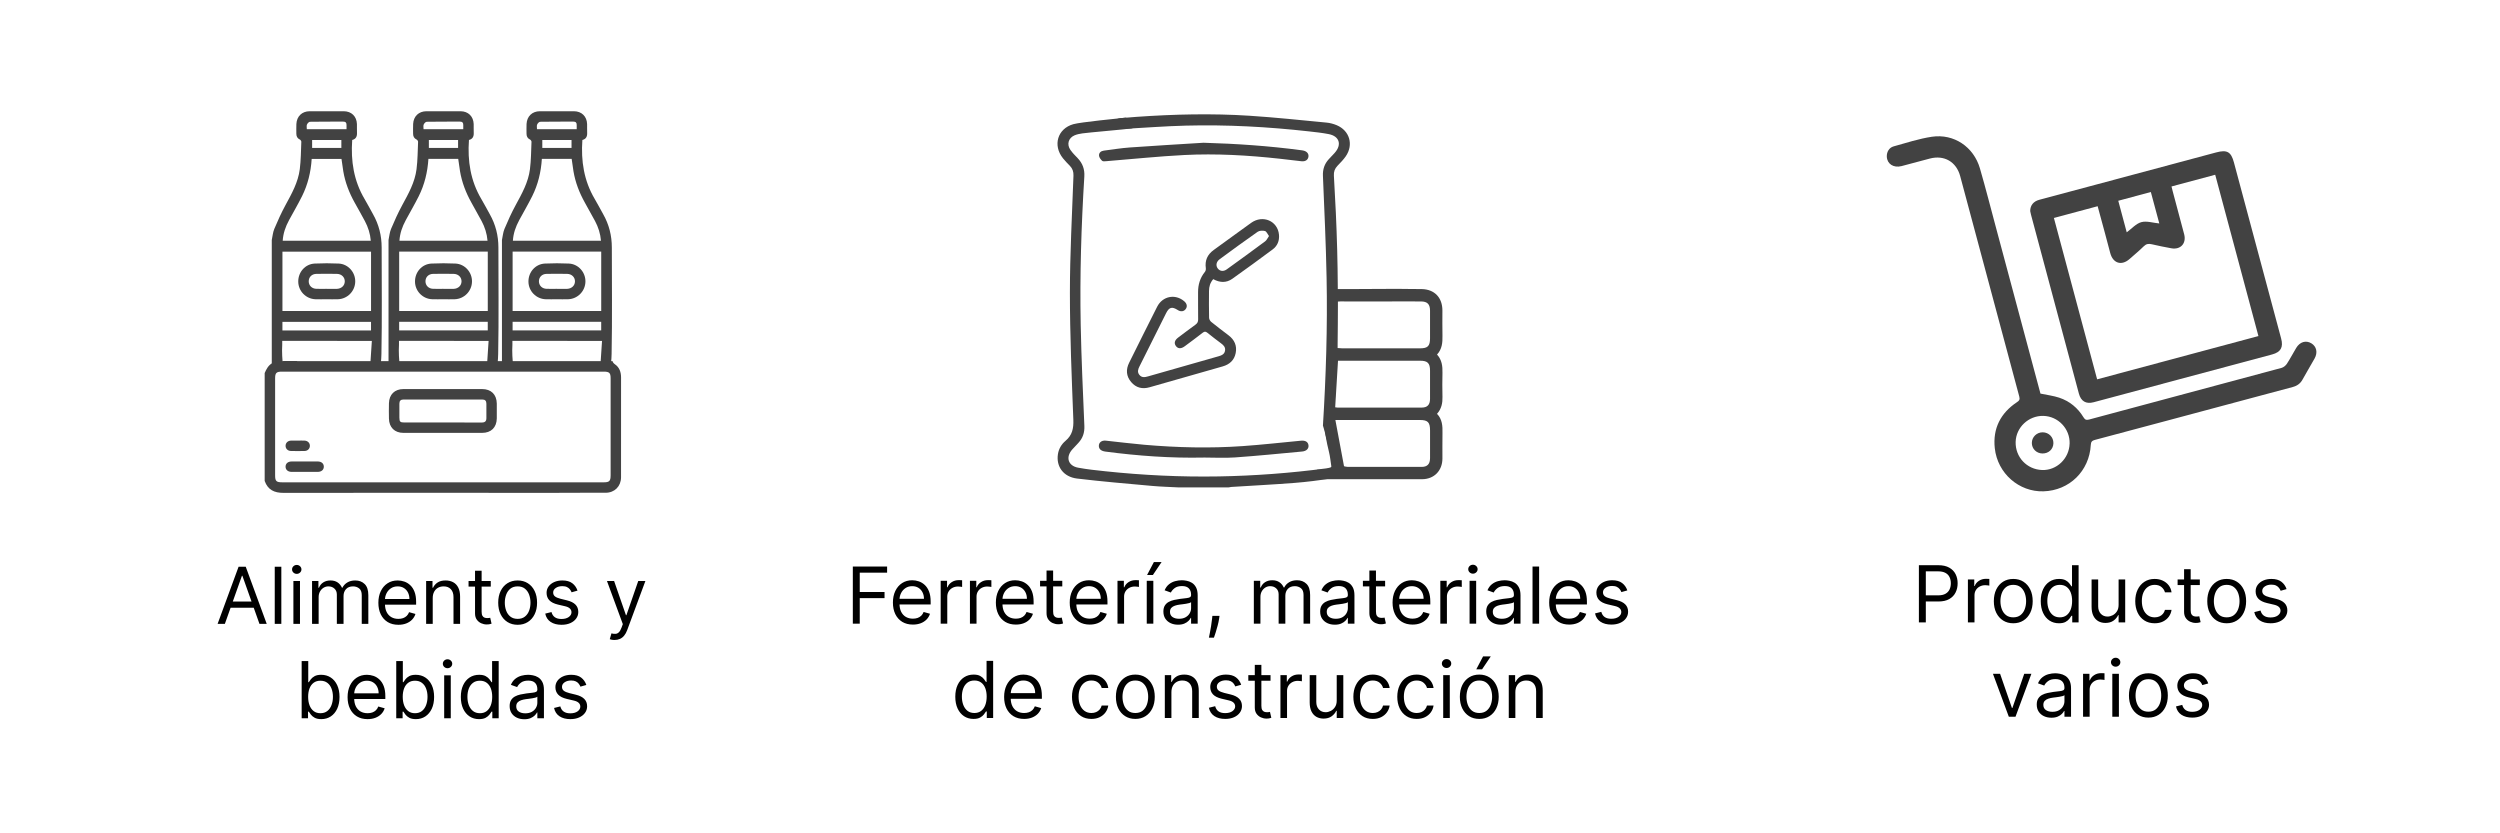 <svg width="477" height="159" viewBox="0 0 477 159" fill="none" xmlns="http://www.w3.org/2000/svg">
<path d="M117.317 69.496C117.057 69.317 116.929 69.129 116.874 68.898H56.718C56.663 68.898 56.619 68.887 56.575 68.873H54.15C53.45 68.964 52.753 69.06 52.052 69.159C52.026 69.21 51.993 69.254 51.956 69.276C51.193 69.709 50.827 70.421 50.5 71.177V91.761C51.102 93.46 52.32 94.043 54.088 94.04C68.52 94.003 92.15 94.04 106.583 94.04C106.73 94.04 106.836 94.032 106.913 94.021C109.793 94.021 112.677 94.021 115.557 94.018C117.27 94.014 118.477 92.796 118.495 91.086C118.506 90.044 118.495 89.006 118.495 87.964C118.495 82.652 118.491 77.34 118.499 72.028C118.499 70.986 118.187 70.091 117.317 69.496ZM116.503 90.742C116.503 91.776 116.254 92.026 115.215 92.026C111.418 92.026 107.625 92.026 103.828 92.026C103.817 92.026 103.806 92.026 103.798 92.026C89.3 92.026 68.359 92.026 53.861 92.026C52.716 92.026 52.492 91.805 52.492 90.69C52.492 84.538 52.492 78.382 52.492 72.229C52.492 71.14 52.723 70.909 53.813 70.909C74.266 70.909 94.719 70.909 115.171 70.909C116.268 70.909 116.507 71.14 116.507 72.211C116.507 78.385 116.507 84.564 116.507 90.738L116.503 90.742Z" fill="#424242"/>
<path d="M84.483 74.233C86.985 74.233 89.483 74.233 91.985 74.233C93.706 74.233 94.755 75.263 94.788 76.988C94.806 77.938 94.806 78.892 94.788 79.842C94.755 81.562 93.702 82.593 91.982 82.593C86.981 82.597 81.981 82.597 76.977 82.593C75.3 82.593 74.244 81.552 74.211 79.871C74.189 78.899 74.189 77.923 74.211 76.951C74.247 75.267 75.304 74.236 76.98 74.233C79.483 74.225 81.981 74.233 84.483 74.233ZM84.494 80.609C86.97 80.609 89.447 80.598 91.923 80.616C92.547 80.62 92.811 80.363 92.803 79.75C92.789 78.844 92.796 77.938 92.803 77.032C92.803 76.489 92.572 76.225 92.004 76.225C87.007 76.232 82.01 76.232 77.013 76.225C76.452 76.225 76.203 76.474 76.203 77.021C76.206 77.905 76.195 78.789 76.203 79.673C76.21 80.462 76.353 80.609 77.135 80.609C79.589 80.609 82.043 80.609 84.498 80.609H84.494Z" fill="#424242"/>
<path d="M58.101 90.037C57.283 90.037 56.465 90.044 55.647 90.037C54.935 90.03 54.488 89.634 54.484 89.043C54.484 88.452 54.932 88.052 55.647 88.049C57.305 88.041 58.964 88.041 60.622 88.049C61.337 88.049 61.785 88.449 61.785 89.043C61.785 89.634 61.337 90.03 60.622 90.037C59.782 90.048 58.942 90.037 58.101 90.037Z" fill="#424242"/>
<path d="M56.865 84.065C57.283 84.065 57.705 84.046 58.123 84.068C58.729 84.101 59.14 84.534 59.125 85.085C59.11 85.609 58.714 86.027 58.138 86.046C57.254 86.071 56.37 86.071 55.486 86.046C54.88 86.027 54.47 85.583 54.488 85.033C54.503 84.508 54.899 84.105 55.475 84.072C55.937 84.046 56.403 84.068 56.865 84.068V84.065Z" fill="#424242"/>
<path d="M76.302 70.01C76.133 68.601 76.041 67.189 76.126 65.754C76.137 65.541 76.126 65.325 76.126 65.043H85.532C85.646 65.043 90.576 65.05 93.225 65.05C93.126 66.451 93.06 67.816 92.954 69.162C93.621 69.166 94.289 69.177 94.957 69.184C95.005 68.634 95.045 68.084 95.052 67.534C95.184 60.765 95.096 53.989 95.096 47.217C95.096 44.96 94.564 42.84 93.449 40.87C92.906 39.908 92.4 38.922 91.835 37.971C89.773 34.49 89.19 30.704 89.476 26.709C90.184 26.532 90.426 26.034 90.389 25.322C90.36 24.772 90.397 24.214 90.378 23.664C90.323 22.2 89.34 21.235 87.869 21.224C85.701 21.209 83.533 21.209 81.361 21.224C79.897 21.231 78.899 22.192 78.826 23.649C78.796 24.269 78.818 24.889 78.818 25.509C78.818 26.015 79.002 26.397 79.49 26.628C79.626 26.69 79.776 26.914 79.769 27.053C79.695 28.796 79.692 30.55 79.475 32.278C79.16 34.78 77.938 36.952 76.749 39.134C75.95 40.602 75.26 42.135 74.611 43.68C74.335 44.337 74.284 45.089 74.13 45.797V69.305C74.174 69.566 74.214 69.826 74.258 70.091C74.937 70.072 75.616 70.043 76.294 70.01H76.302ZM80.84 23.766C80.928 23.539 81.214 23.238 81.416 23.234C83.533 23.194 85.65 23.216 87.766 23.205C88.229 23.205 88.401 23.425 88.39 23.854C88.383 24.096 88.39 24.339 88.39 24.654H80.814C80.814 24.353 80.737 24.023 80.836 23.766H80.84ZM87.403 26.712V28.224H81.827V26.712H87.403ZM77.406 42.033C78.239 40.499 79.119 38.988 79.901 37.428C81.009 35.209 81.581 32.835 81.742 30.315H87.429C87.543 31.089 87.642 31.892 87.774 32.688C88.133 34.802 88.893 36.772 89.934 38.639C90.591 39.817 91.255 40.991 91.89 42.179C92.506 43.335 92.906 44.564 93.02 45.929H76.214C76.302 44.513 76.753 43.243 77.41 42.033H77.406ZM76.162 48.009H93.068V59.338H76.162V48.009ZM76.159 61.403H93.064V63.043C91.226 63.036 82.344 63.043 80.506 63.043C79.072 63.043 77.637 63.043 76.159 63.043V61.403Z" fill="#424242"/>
<path d="M84.575 57.1C83.867 57.1 83.159 57.122 82.454 57.096C80.642 57.026 79.204 55.544 79.182 53.743C79.16 51.916 80.513 50.371 82.329 50.287C83.852 50.214 85.382 50.214 86.904 50.287C88.709 50.375 90.1 51.96 90.056 53.754C90.012 55.559 88.573 57.03 86.765 57.096C86.035 57.122 85.305 57.1 84.575 57.1ZM84.597 55.111C84.597 55.111 84.597 55.111 84.597 55.115C85.217 55.115 85.833 55.115 86.453 55.115C86.497 55.115 86.541 55.115 86.585 55.111C87.433 55.067 88.038 54.491 88.06 53.714C88.082 52.918 87.462 52.276 86.585 52.257C85.261 52.231 83.936 52.228 82.612 52.257C81.757 52.276 81.177 52.888 81.181 53.681C81.181 54.466 81.775 55.075 82.615 55.104C83.276 55.13 83.94 55.108 84.604 55.108L84.597 55.111Z" fill="#424242"/>
<path d="M54.026 70.01C53.857 68.601 53.765 67.189 53.849 65.754C53.861 65.541 53.849 65.325 53.849 65.043H63.256C63.37 65.043 68.3 65.05 70.949 65.05C70.85 66.451 70.784 67.816 70.678 69.162C71.345 69.166 72.013 69.177 72.681 69.184C72.728 68.634 72.769 68.084 72.776 67.534C72.908 60.765 72.82 53.989 72.82 47.217C72.82 44.96 72.288 42.84 71.173 40.87C70.63 39.908 70.124 38.922 69.559 37.971C67.497 34.49 66.914 30.704 67.2 26.709C67.908 26.532 68.15 26.034 68.113 25.322C68.084 24.772 68.121 24.214 68.102 23.664C68.047 22.2 67.064 21.235 65.593 21.224C63.425 21.209 61.257 21.209 59.085 21.224C57.621 21.231 56.623 22.192 56.55 23.649C56.52 24.269 56.542 24.889 56.542 25.509C56.542 26.015 56.726 26.397 57.214 26.628C57.349 26.69 57.5 26.914 57.492 27.053C57.419 28.796 57.416 30.55 57.199 32.278C56.883 34.78 55.662 36.952 54.473 39.134C53.673 40.602 52.984 42.135 52.334 43.68C52.059 44.337 52.008 45.089 51.854 45.797V69.305C51.898 69.566 51.938 69.826 51.982 70.091C52.661 70.072 53.34 70.043 54.018 70.01H54.026ZM58.567 23.766C58.656 23.539 58.942 23.238 59.143 23.234C61.26 23.194 63.377 23.216 65.494 23.205C65.956 23.205 66.129 23.425 66.118 23.854C66.11 24.096 66.118 24.339 66.118 24.654H58.542C58.542 24.353 58.465 24.023 58.564 23.766H58.567ZM65.131 26.712V28.224H59.554V26.712H65.131ZM55.133 42.036C55.966 40.503 56.847 38.991 57.628 37.432C58.736 35.213 59.309 32.839 59.47 30.319H65.156C65.27 31.093 65.369 31.896 65.501 32.692C65.861 34.805 66.62 36.775 67.662 38.643C68.319 39.82 68.983 40.994 69.618 42.183C70.234 43.339 70.634 44.568 70.747 45.932H53.941C54.029 44.516 54.48 43.247 55.137 42.036H55.133ZM53.89 48.013H70.795V59.341H53.89V48.013ZM53.886 61.407H70.791V63.047C68.953 63.039 60.072 63.047 58.234 63.047C56.799 63.047 55.365 63.047 53.886 63.047V61.407Z" fill="#424242"/>
<path d="M62.298 57.1C61.59 57.1 60.882 57.122 60.178 57.096C58.366 57.026 56.928 55.544 56.906 53.743C56.883 51.916 58.237 50.371 60.053 50.287C61.576 50.214 63.106 50.214 64.628 50.287C66.433 50.375 67.823 51.96 67.779 53.754C67.735 55.559 66.297 57.03 64.489 57.096C63.759 57.122 63.029 57.1 62.298 57.1ZM62.321 55.111C62.321 55.111 62.321 55.111 62.321 55.115C62.941 55.115 63.557 55.115 64.177 55.115C64.221 55.115 64.265 55.115 64.309 55.111C65.156 55.067 65.762 54.491 65.784 53.714C65.806 52.918 65.186 52.276 64.309 52.257C62.984 52.231 61.66 52.228 60.336 52.257C59.481 52.276 58.901 52.888 58.905 53.681C58.905 54.466 59.499 55.075 60.339 55.104C61 55.13 61.664 55.108 62.328 55.108L62.321 55.111Z" fill="#424242"/>
<path d="M97.943 70.01C97.774 68.601 97.683 67.189 97.767 65.754C97.778 65.541 97.767 65.325 97.767 65.043H107.173C107.287 65.043 112.218 65.05 114.867 65.05C114.768 66.451 114.702 67.816 114.595 69.162C115.263 69.166 115.931 69.177 116.598 69.184C116.646 68.634 116.686 68.084 116.694 67.534C116.826 60.765 116.738 53.989 116.738 47.217C116.738 44.96 116.206 42.84 115.09 40.87C114.547 39.908 114.041 38.922 113.476 37.971C111.414 34.49 110.831 30.704 111.117 26.709C111.825 26.532 112.067 26.034 112.031 25.322C112.001 24.772 112.038 24.214 112.02 23.664C111.965 22.2 110.982 21.235 109.51 21.224C107.342 21.209 105.174 21.209 103.002 21.224C101.538 21.231 100.541 22.192 100.467 23.649C100.438 24.269 100.46 24.889 100.46 25.509C100.46 26.015 100.643 26.397 101.131 26.628C101.267 26.69 101.417 26.914 101.41 27.053C101.337 28.796 101.333 30.55 101.116 32.278C100.801 34.78 99.579 36.952 98.391 39.134C97.591 40.602 96.901 42.135 96.252 43.68C95.977 44.337 95.925 45.089 95.771 45.797V69.305C95.815 69.566 95.856 69.826 95.9 70.091C96.578 70.072 97.257 70.043 97.936 70.01H97.943ZM102.485 23.766C102.573 23.539 102.859 23.238 103.061 23.234C105.178 23.194 107.295 23.216 109.411 23.205C109.874 23.205 110.046 23.425 110.035 23.854C110.028 24.096 110.035 24.339 110.035 24.654H102.459C102.459 24.353 102.382 24.023 102.481 23.766H102.485ZM109.048 26.712V28.224H103.472V26.712H109.048ZM99.051 42.033C99.884 40.499 100.764 38.988 101.546 37.428C102.654 35.209 103.226 32.835 103.387 30.315H109.074C109.188 31.089 109.287 31.892 109.419 32.688C109.778 34.802 110.538 36.772 111.58 38.639C112.236 39.817 112.9 40.991 113.535 42.179C114.151 43.335 114.551 44.564 114.665 45.929H97.859C97.947 44.513 98.398 43.243 99.055 42.033H99.051ZM97.807 48.009H114.713V59.338H97.807V48.009ZM97.804 61.403H114.709V63.043C112.871 63.036 103.989 63.043 102.151 63.043C100.717 63.043 99.282 63.043 97.804 63.043V61.403Z" fill="#424242"/>
<path d="M106.22 57.1C105.512 57.1 104.804 57.122 104.099 57.096C102.287 57.026 100.849 55.544 100.827 53.743C100.805 51.916 102.158 50.371 103.974 50.287C105.497 50.214 107.027 50.214 108.549 50.287C110.354 50.375 111.745 51.96 111.701 53.754C111.657 55.559 110.218 57.03 108.41 57.096C107.68 57.122 106.95 57.1 106.22 57.1ZM106.242 55.111C106.242 55.111 106.242 55.111 106.242 55.115C106.862 55.115 107.478 55.115 108.098 55.115C108.142 55.115 108.186 55.115 108.23 55.111C109.078 55.067 109.683 54.491 109.705 53.714C109.727 52.918 109.107 52.276 108.23 52.257C106.906 52.231 105.581 52.228 104.257 52.257C103.402 52.276 102.822 52.888 102.826 53.681C102.826 54.466 103.42 55.075 104.261 55.104C104.921 55.13 105.585 55.108 106.249 55.108L106.242 55.111Z" fill="#424242"/>
<path d="M42.902 119.04H41.517L45.523 108.131H46.886L50.892 119.04H49.507L46.247 109.856H46.162L42.902 119.04ZM43.413 114.778H48.995V115.95H43.413V114.778ZM53.678 108.131V119.04H52.421V108.131H53.678ZM55.98 119.04V110.858H57.237V119.04H55.98ZM56.619 109.494C56.374 109.494 56.163 109.411 55.986 109.244C55.812 109.077 55.724 108.876 55.724 108.642C55.724 108.408 55.812 108.207 55.986 108.04C56.163 107.873 56.374 107.79 56.619 107.79C56.864 107.79 57.074 107.873 57.248 108.04C57.425 108.207 57.514 108.408 57.514 108.642C57.514 108.876 57.425 109.077 57.248 109.244C57.074 109.411 56.864 109.494 56.619 109.494ZM59.54 119.04V110.858H60.754V112.136H60.861C61.031 111.7 61.306 111.36 61.686 111.119C62.066 110.874 62.523 110.751 63.055 110.751C63.595 110.751 64.044 110.874 64.403 111.119C64.765 111.36 65.047 111.7 65.25 112.136H65.335C65.545 111.714 65.859 111.378 66.278 111.13C66.697 110.877 67.2 110.751 67.785 110.751C68.517 110.751 69.115 110.98 69.581 111.438C70.046 111.893 70.278 112.601 70.278 113.564V119.04H69.021V113.564C69.021 112.96 68.856 112.529 68.526 112.269C68.196 112.01 67.807 111.881 67.359 111.881C66.784 111.881 66.338 112.055 66.022 112.403C65.706 112.747 65.548 113.184 65.548 113.713V119.04H64.27V113.436C64.27 112.971 64.119 112.596 63.817 112.312C63.515 112.024 63.126 111.881 62.651 111.881C62.324 111.881 62.018 111.968 61.734 112.142C61.454 112.316 61.227 112.557 61.053 112.866C60.882 113.171 60.797 113.525 60.797 113.926V119.04H59.54ZM76.007 119.21C75.219 119.21 74.539 119.036 73.967 118.688C73.399 118.337 72.96 117.847 72.651 117.218C72.346 116.586 72.193 115.851 72.193 115.013C72.193 114.175 72.346 113.436 72.651 112.797C72.96 112.154 73.39 111.653 73.941 111.295C74.495 110.932 75.141 110.751 75.879 110.751C76.305 110.751 76.726 110.822 77.142 110.964C77.557 111.106 77.936 111.337 78.276 111.657C78.617 111.973 78.889 112.392 79.091 112.914C79.294 113.436 79.395 114.079 79.395 114.842V115.375H73.088V114.288H78.117C78.117 113.827 78.024 113.415 77.84 113.052C77.659 112.69 77.399 112.404 77.062 112.195C76.728 111.985 76.334 111.881 75.879 111.881C75.379 111.881 74.945 112.005 74.58 112.253C74.218 112.499 73.939 112.818 73.743 113.212C73.548 113.606 73.45 114.029 73.45 114.48V115.204C73.45 115.822 73.557 116.346 73.77 116.776C73.987 117.202 74.287 117.527 74.67 117.751C75.054 117.971 75.499 118.081 76.007 118.081C76.338 118.081 76.636 118.035 76.902 117.942C77.172 117.847 77.405 117.704 77.6 117.516C77.795 117.325 77.946 117.087 78.053 116.802L79.267 117.143C79.139 117.555 78.924 117.918 78.623 118.23C78.321 118.539 77.948 118.78 77.504 118.954C77.06 119.125 76.561 119.21 76.007 119.21ZM82.564 114.118V119.04H81.307V110.858H82.522V112.136H82.628C82.82 111.721 83.111 111.387 83.502 111.135C83.892 110.879 84.397 110.751 85.015 110.751C85.569 110.751 86.053 110.865 86.469 111.092C86.884 111.316 87.207 111.657 87.438 112.115C87.669 112.57 87.785 113.145 87.785 113.841V119.04H86.528V113.926C86.528 113.283 86.361 112.783 86.027 112.424C85.693 112.062 85.235 111.881 84.653 111.881C84.251 111.881 83.892 111.968 83.576 112.142C83.264 112.316 83.017 112.57 82.836 112.903C82.655 113.237 82.564 113.642 82.564 114.118ZM93.64 110.858V111.923H89.4V110.858H93.64ZM90.636 108.898H91.893V116.696C91.893 117.051 91.944 117.317 92.047 117.495C92.154 117.669 92.289 117.786 92.452 117.847C92.619 117.903 92.795 117.932 92.979 117.932C93.118 117.932 93.232 117.925 93.32 117.91C93.409 117.893 93.48 117.878 93.533 117.868L93.789 118.997C93.704 119.029 93.585 119.061 93.432 119.093C93.279 119.128 93.086 119.146 92.852 119.146C92.496 119.146 92.148 119.07 91.808 118.917C91.47 118.764 91.19 118.532 90.966 118.219C90.746 117.907 90.636 117.513 90.636 117.037V108.898ZM98.767 119.21C98.028 119.21 97.38 119.034 96.823 118.683C96.269 118.331 95.835 117.839 95.523 117.207C95.214 116.575 95.059 115.837 95.059 114.991C95.059 114.139 95.214 113.395 95.523 112.76C95.835 112.124 96.269 111.63 96.823 111.279C97.38 110.927 98.028 110.751 98.767 110.751C99.505 110.751 100.152 110.927 100.706 111.279C101.263 111.63 101.697 112.124 102.006 112.76C102.318 113.395 102.474 114.139 102.474 114.991C102.474 115.837 102.318 116.575 102.006 117.207C101.697 117.839 101.263 118.331 100.706 118.683C100.152 119.034 99.505 119.21 98.767 119.21ZM98.767 118.081C99.328 118.081 99.79 117.937 100.152 117.649C100.514 117.362 100.782 116.984 100.956 116.515C101.13 116.046 101.217 115.538 101.217 114.991C101.217 114.445 101.13 113.935 100.956 113.463C100.782 112.99 100.514 112.609 100.152 112.317C99.79 112.026 99.328 111.881 98.767 111.881C98.206 111.881 97.744 112.026 97.382 112.317C97.02 112.609 96.752 112.99 96.578 113.463C96.404 113.935 96.317 114.445 96.317 114.991C96.317 115.538 96.404 116.046 96.578 116.515C96.752 116.984 97.02 117.362 97.382 117.649C97.744 117.937 98.206 118.081 98.767 118.081ZM110.189 112.69L109.059 113.01C108.988 112.822 108.884 112.639 108.745 112.461C108.61 112.28 108.426 112.131 108.191 112.014C107.957 111.897 107.657 111.838 107.291 111.838C106.79 111.838 106.373 111.953 106.039 112.184C105.709 112.412 105.544 112.701 105.544 113.052C105.544 113.365 105.657 113.612 105.885 113.793C106.112 113.974 106.467 114.125 106.95 114.246L108.165 114.544C108.896 114.722 109.441 114.993 109.8 115.359C110.159 115.721 110.338 116.188 110.338 116.76C110.338 117.229 110.203 117.648 109.933 118.017C109.667 118.386 109.294 118.677 108.814 118.891C108.335 119.104 107.777 119.21 107.142 119.21C106.307 119.21 105.617 119.029 105.07 118.667C104.523 118.305 104.177 117.775 104.031 117.079L105.224 116.781C105.338 117.222 105.553 117.552 105.869 117.772C106.188 117.992 106.606 118.102 107.121 118.102C107.706 118.102 108.172 117.978 108.516 117.729C108.864 117.477 109.038 117.175 109.038 116.824C109.038 116.54 108.939 116.302 108.74 116.11C108.541 115.915 108.236 115.769 107.824 115.673L106.46 115.354C105.711 115.176 105.16 114.901 104.809 114.528C104.461 114.152 104.287 113.681 104.287 113.116C104.287 112.655 104.416 112.246 104.676 111.891C104.938 111.536 105.295 111.257 105.746 111.055C106.201 110.853 106.716 110.751 107.291 110.751C108.101 110.751 108.736 110.929 109.198 111.284C109.663 111.639 109.993 112.108 110.189 112.69ZM117.259 122.108C117.045 122.108 116.856 122.09 116.689 122.055C116.522 122.023 116.406 121.991 116.342 121.959L116.662 120.851C116.967 120.929 117.237 120.957 117.472 120.936C117.706 120.915 117.914 120.81 118.095 120.622C118.28 120.437 118.448 120.137 118.601 119.722L118.835 119.082L115.81 110.858H117.173L119.432 117.378H119.517L121.776 110.858H123.139L119.666 120.233C119.51 120.655 119.316 121.005 119.086 121.282C118.855 121.563 118.587 121.771 118.281 121.905C117.979 122.04 117.639 122.108 117.259 122.108ZM57.557 137.04V126.131H58.814V130.158H58.92C59.013 130.016 59.141 129.834 59.304 129.614C59.471 129.391 59.709 129.192 60.018 129.018C60.33 128.84 60.753 128.751 61.286 128.751C61.974 128.751 62.582 128.924 63.107 129.268C63.633 129.613 64.043 130.101 64.338 130.733C64.632 131.365 64.78 132.111 64.78 132.97C64.78 133.837 64.632 134.588 64.338 135.223C64.043 135.855 63.635 136.345 63.113 136.693C62.591 137.038 61.989 137.21 61.307 137.21C60.781 137.21 60.361 137.123 60.044 136.949C59.728 136.772 59.485 136.571 59.315 136.347C59.144 136.12 59.013 135.932 58.92 135.783H58.771V137.04H57.557ZM58.793 132.949C58.793 133.567 58.883 134.112 59.064 134.584C59.245 135.053 59.51 135.42 59.858 135.687C60.206 135.95 60.632 136.081 61.136 136.081C61.662 136.081 62.1 135.942 62.452 135.665C62.807 135.385 63.074 135.008 63.251 134.536C63.432 134.06 63.523 133.531 63.523 132.949C63.523 132.374 63.434 131.855 63.256 131.393C63.082 130.928 62.818 130.561 62.463 130.291C62.111 130.017 61.669 129.881 61.136 129.881C60.625 129.881 60.195 130.01 59.847 130.269C59.499 130.525 59.237 130.884 59.059 131.345C58.881 131.804 58.793 132.338 58.793 132.949ZM70.133 137.21C69.345 137.21 68.665 137.036 68.093 136.688C67.525 136.337 67.086 135.847 66.777 135.218C66.472 134.586 66.319 133.851 66.319 133.013C66.319 132.175 66.472 131.436 66.777 130.797C67.086 130.154 67.516 129.653 68.067 129.295C68.62 128.932 69.267 128.751 70.005 128.751C70.431 128.751 70.852 128.822 71.268 128.964C71.683 129.106 72.061 129.337 72.402 129.657C72.743 129.973 73.015 130.392 73.217 130.914C73.42 131.436 73.521 132.079 73.521 132.842V133.375H67.214V132.288H72.243C72.243 131.827 72.15 131.415 71.966 131.052C71.784 130.69 71.525 130.404 71.188 130.195C70.854 129.985 70.46 129.881 70.005 129.881C69.505 129.881 69.071 130.005 68.706 130.253C68.343 130.499 68.065 130.818 67.869 131.212C67.674 131.606 67.576 132.029 67.576 132.48V133.204C67.576 133.822 67.683 134.346 67.896 134.776C68.113 135.202 68.413 135.527 68.796 135.751C69.18 135.971 69.625 136.081 70.133 136.081C70.463 136.081 70.762 136.035 71.028 135.942C71.298 135.847 71.531 135.704 71.726 135.516C71.921 135.325 72.072 135.087 72.179 134.802L73.393 135.143C73.265 135.555 73.05 135.918 72.749 136.23C72.447 136.539 72.074 136.78 71.63 136.954C71.186 137.125 70.687 137.21 70.133 137.21ZM75.604 137.04V126.131H76.861V130.158H76.967C77.06 130.016 77.188 129.834 77.351 129.614C77.518 129.391 77.756 129.192 78.065 129.018C78.377 128.84 78.8 128.751 79.332 128.751C80.021 128.751 80.629 128.924 81.154 129.268C81.68 129.613 82.09 130.101 82.385 130.733C82.679 131.365 82.827 132.111 82.827 132.97C82.827 133.837 82.679 134.588 82.385 135.223C82.09 135.855 81.681 136.345 81.159 136.693C80.638 137.038 80.036 137.21 79.354 137.21C78.828 137.21 78.407 137.123 78.091 136.949C77.775 136.772 77.532 136.571 77.362 136.347C77.191 136.12 77.06 135.932 76.967 135.783H76.818V137.04H75.604ZM76.84 132.949C76.84 133.567 76.93 134.112 77.111 134.584C77.292 135.053 77.557 135.42 77.905 135.687C78.253 135.95 78.679 136.081 79.183 136.081C79.709 136.081 80.147 135.942 80.499 135.665C80.854 135.385 81.12 135.008 81.298 134.536C81.479 134.06 81.57 133.531 81.57 132.949C81.57 132.374 81.481 131.855 81.303 131.393C81.129 130.928 80.865 130.561 80.51 130.291C80.158 130.017 79.716 129.881 79.183 129.881C78.672 129.881 78.242 130.01 77.894 130.269C77.546 130.525 77.283 130.884 77.106 131.345C76.928 131.804 76.84 132.338 76.84 132.949ZM84.75 137.04V128.858H86.007V137.04H84.75ZM85.389 127.494C85.144 127.494 84.933 127.411 84.755 127.244C84.581 127.077 84.494 126.876 84.494 126.642C84.494 126.408 84.581 126.207 84.755 126.04C84.933 125.873 85.144 125.79 85.389 125.79C85.634 125.79 85.843 125.873 86.017 126.04C86.195 126.207 86.284 126.408 86.284 126.642C86.284 126.876 86.195 127.077 86.017 127.244C85.843 127.411 85.634 127.494 85.389 127.494ZM91.399 137.21C90.717 137.21 90.115 137.038 89.593 136.693C89.071 136.345 88.663 135.855 88.368 135.223C88.073 134.588 87.926 133.837 87.926 132.97C87.926 132.111 88.073 131.365 88.368 130.733C88.663 130.101 89.073 129.613 89.598 129.268C90.124 128.924 90.731 128.751 91.42 128.751C91.953 128.751 92.374 128.84 92.683 129.018C92.995 129.192 93.233 129.391 93.396 129.614C93.563 129.834 93.693 130.016 93.785 130.158H93.892V126.131H95.149V137.04H93.934V135.783H93.785C93.693 135.932 93.561 136.12 93.391 136.347C93.221 136.571 92.977 136.772 92.661 136.949C92.345 137.123 91.924 137.21 91.399 137.21ZM91.569 136.081C92.073 136.081 92.5 135.95 92.848 135.687C93.196 135.42 93.46 135.053 93.641 134.584C93.822 134.112 93.913 133.567 93.913 132.949C93.913 132.338 93.824 131.804 93.647 131.345C93.469 130.884 93.206 130.525 92.858 130.269C92.51 130.01 92.081 129.881 91.569 129.881C91.037 129.881 90.593 130.017 90.237 130.291C89.886 130.561 89.621 130.928 89.444 131.393C89.27 131.855 89.183 132.374 89.183 132.949C89.183 133.531 89.272 134.06 89.449 134.536C89.63 135.008 89.897 135.385 90.248 135.665C90.603 135.942 91.044 136.081 91.569 136.081ZM100.033 137.231C99.515 137.231 99.044 137.134 98.622 136.938C98.199 136.74 97.864 136.454 97.615 136.081C97.366 135.704 97.242 135.25 97.242 134.717C97.242 134.249 97.335 133.869 97.519 133.577C97.704 133.283 97.951 133.052 98.26 132.885C98.569 132.718 98.909 132.594 99.282 132.512C99.659 132.427 100.037 132.359 100.417 132.31C100.914 132.246 101.317 132.198 101.626 132.166C101.939 132.13 102.166 132.072 102.308 131.99C102.453 131.908 102.526 131.766 102.526 131.564V131.521C102.526 130.996 102.382 130.587 102.095 130.296C101.811 130.005 101.379 129.859 100.8 129.859C100.2 129.859 99.73 129.991 99.389 130.253C99.048 130.516 98.808 130.797 98.67 131.095L97.477 130.669C97.69 130.172 97.974 129.785 98.329 129.508C98.688 129.227 99.078 129.032 99.501 128.922C99.927 128.808 100.346 128.751 100.758 128.751C101.021 128.751 101.322 128.783 101.663 128.847C102.008 128.908 102.34 129.034 102.659 129.225C102.983 129.417 103.251 129.707 103.464 130.094C103.677 130.481 103.783 130.999 103.783 131.649V137.04H102.526V135.932H102.462C102.377 136.109 102.235 136.299 102.036 136.502C101.837 136.704 101.573 136.876 101.242 137.018C100.912 137.16 100.509 137.231 100.033 137.231ZM100.225 136.102C100.722 136.102 101.141 136.005 101.482 135.809C101.827 135.614 102.086 135.362 102.26 135.053C102.437 134.744 102.526 134.419 102.526 134.078V132.927C102.473 132.991 102.356 133.05 102.175 133.103C101.997 133.153 101.791 133.197 101.557 133.236C101.326 133.272 101.1 133.304 100.88 133.332C100.664 133.357 100.488 133.378 100.353 133.396C100.026 133.439 99.721 133.508 99.437 133.604C99.156 133.696 98.929 133.837 98.755 134.025C98.585 134.209 98.499 134.462 98.499 134.781C98.499 135.218 98.661 135.548 98.984 135.772C99.311 135.992 99.724 136.102 100.225 136.102ZM111.873 130.69L110.744 131.01C110.673 130.822 110.568 130.639 110.43 130.461C110.295 130.28 110.11 130.131 109.876 130.014C109.641 129.897 109.341 129.838 108.976 129.838C108.475 129.838 108.058 129.953 107.724 130.184C107.394 130.412 107.228 130.701 107.228 131.052C107.228 131.365 107.342 131.612 107.569 131.793C107.797 131.974 108.152 132.125 108.635 132.246L109.849 132.544C110.581 132.722 111.126 132.993 111.484 133.359C111.843 133.721 112.022 134.188 112.022 134.76C112.022 135.229 111.887 135.648 111.618 136.017C111.351 136.386 110.978 136.677 110.499 136.891C110.02 137.104 109.462 137.21 108.826 137.21C107.992 137.21 107.301 137.029 106.754 136.667C106.207 136.305 105.861 135.775 105.716 135.079L106.909 134.781C107.022 135.222 107.237 135.552 107.553 135.772C107.873 135.992 108.29 136.102 108.805 136.102C109.391 136.102 109.856 135.978 110.201 135.729C110.549 135.477 110.723 135.175 110.723 134.824C110.723 134.54 110.623 134.302 110.424 134.11C110.226 133.915 109.92 133.769 109.508 133.673L108.145 133.354C107.395 133.176 106.845 132.901 106.493 132.528C106.145 132.152 105.971 131.681 105.971 131.116C105.971 130.655 106.101 130.246 106.36 129.891C106.623 129.536 106.98 129.257 107.431 129.055C107.885 128.853 108.4 128.751 108.976 128.751C109.785 128.751 110.421 128.929 110.883 129.284C111.348 129.639 111.678 130.108 111.873 130.69Z" fill="black"/>
<path d="M275.222 75.691C275.185 74.172 275.185 72.65 275.222 71.128C275.251 69.864 275.118 68.667 274.187 67.647C275.137 66.617 275.251 65.39 275.222 64.101C275.181 62.475 275.218 60.849 275.211 59.224C275.203 56.782 273.711 55.211 271.283 55.156C270.36 55.134 269.432 55.13 268.508 55.134C268.095 55.089 259.712 55.148 259.29 55.148C257.857 55.148 256.427 55.148 254.975 55.148C254.938 54.731 254.905 54.321 254.875 53.907C254.679 54.133 254.45 54.343 254.177 54.532C253.804 54.786 253.486 55.123 253.209 55.507C253.327 56.715 253.338 57.912 253.301 59.109C253.545 59.142 253.763 59.342 253.667 59.641C253.512 60.121 253.357 60.602 253.209 61.086C253.453 61.041 253.715 61.171 253.686 61.5C253.63 62.12 253.608 62.745 253.49 63.358C253.405 64.725 253.431 66.103 253.471 67.474C253.667 67.507 253.833 67.651 253.808 67.895C253.645 69.546 254.096 71.168 254.114 72.816C254.114 72.979 254.04 73.086 253.937 73.153C254.096 73.215 254.229 73.352 254.236 73.555C254.295 75.133 254.251 76.758 253.789 78.281C253.719 78.506 253.501 78.602 253.298 78.576C253.298 78.58 253.298 78.584 253.298 78.587C253.264 78.772 253.139 78.857 252.995 78.879C252.88 79.204 252.832 79.544 252.825 79.891C252.821 80.084 252.714 80.202 252.577 80.257C252.74 82.263 253.069 84.247 253.567 86.224C253.793 87.122 253.87 88.053 254.026 89.039C254.011 89.039 254.003 89.039 253.989 89.039C253.989 89.231 253.859 89.442 253.663 89.464C252.88 89.557 252.093 89.605 251.306 89.63C251.247 89.719 251.192 89.812 251.125 89.893C251.162 89.993 251.199 90.096 251.24 90.196C251.399 90.599 251.517 91.012 251.613 91.433C258.182 91.433 264.751 91.433 271.32 91.433C273.622 91.433 275.203 89.815 275.214 87.502C275.225 85.877 275.192 84.251 275.225 82.626C275.255 81.292 275.192 79.999 274.183 78.96C275.055 77.981 275.255 76.877 275.225 75.683L275.222 75.691ZM255.219 57.543C255.374 57.535 255.555 57.513 255.732 57.513C257.277 57.513 266.779 57.532 268.601 57.509C269.447 57.509 270.297 57.509 271.143 57.517C272.351 57.528 272.846 58.053 272.85 59.264C272.857 61.019 272.85 62.778 272.85 64.533C272.85 66.025 272.425 66.462 270.943 66.462C265.989 66.462 261.034 66.462 256.083 66.462C255.832 66.462 255.581 66.428 255.219 66.406V57.543ZM255.293 68.826H256.028C261.005 68.826 265.985 68.826 270.962 68.826C272.384 68.826 272.85 69.288 272.85 70.707C272.85 72.513 272.857 74.324 272.85 76.13C272.842 77.22 272.34 77.763 271.287 77.767C265.915 77.778 260.543 77.771 255.171 77.767C255.071 77.767 254.971 77.741 254.753 77.712C254.934 74.745 255.108 71.848 255.293 68.822V68.826ZM272.85 87.458C272.842 88.537 272.325 89.08 271.272 89.084C266.428 89.095 261.581 89.087 256.737 89.084C256.612 89.084 256.486 89.054 256.457 89.054C255.902 86.08 255.356 83.165 254.79 80.135H255.744C260.798 80.135 265.852 80.135 270.91 80.135C272.429 80.135 272.853 80.571 272.853 82.116C272.853 83.897 272.861 85.677 272.853 87.458H272.85Z" fill="#424242"/>
<path d="M256.626 89.036C256.582 89.028 256.541 89.006 256.505 88.98C256.405 89.013 256.298 88.999 256.205 88.954C255.976 89.217 255.492 89.113 255.452 88.67C255.426 88.4 255.404 88.13 255.381 87.857C255.222 88.389 254.798 88.844 254.147 89.091C253.782 89.228 253.394 89.324 253.006 89.372C246.204 90.266 239.369 90.783 232.512 90.901C225.3 91.023 218.11 90.68 210.939 89.922C209.191 89.738 207.436 89.557 205.707 89.235C203.786 88.88 203.287 87.236 204.576 85.77C204.957 85.334 205.367 84.924 205.759 84.499C206.605 83.586 206.952 82.537 206.897 81.266C206.627 74.834 206.324 68.397 206.198 61.961C206.014 52.533 206.306 43.108 206.889 33.694C206.978 32.29 206.56 31.159 205.611 30.169C205.131 29.67 204.632 29.172 204.237 28.606C203.487 27.531 203.856 26.301 205.06 25.806C205.522 25.617 206.036 25.525 206.535 25.447C207.54 25.292 214.992 24.66 215.993 24.494C216.584 24.394 214.663 24.391 214.604 23.803C214.541 23.197 215.295 22.388 214.733 22.451C213.218 22.621 206.254 23.29 204.798 23.692C201.765 24.549 200.834 27.742 202.814 30.202C203.221 30.705 203.671 31.174 204.129 31.636C204.65 32.164 204.842 32.759 204.817 33.513C204.554 40.965 204.137 48.421 204.137 55.873C204.137 63.953 204.484 72.033 204.794 80.109C204.857 81.746 204.584 83.028 203.309 84.103C202.541 84.75 202.016 85.614 201.854 86.645C201.48 89.01 202.899 90.994 205.508 91.308C210.263 91.88 215.04 92.28 219.809 92.712C221.513 92.867 223.223 92.908 224.934 93H234.385C234.566 92.971 234.743 92.922 234.928 92.911C238.948 92.656 242.975 92.453 246.991 92.139C249.296 91.958 251.598 91.666 253.881 91.304C255.3 91.079 256.486 90.41 257.11 89.106L256.63 89.025L256.626 89.036Z" fill="#424242"/>
<path d="M256.782 29.803C258.3 27.601 257.502 24.912 255.034 23.884C254.424 23.63 253.752 23.452 253.094 23.39C248.21 22.924 243.326 22.403 238.43 22.085C231.233 21.616 224.029 21.793 216.835 22.296C215.819 22.366 214.803 22.451 213.791 22.543C213.078 22.61 212.671 23.024 212.697 23.641C212.719 24.254 213.17 24.631 213.879 24.623C214.086 24.623 214.297 24.601 214.504 24.59C218.413 24.376 222.318 24.069 226.227 23.97C234.085 23.763 241.925 24.195 249.736 25.067C250.999 25.207 252.27 25.344 253.519 25.588C255.562 25.983 256.065 27.601 254.665 29.16C254.295 29.574 253.903 29.97 253.527 30.38C252.706 31.277 252.363 32.308 252.415 33.553C252.684 40.034 252.987 46.514 253.113 52.995C253.298 62.401 252.995 71.804 252.418 81.192C252.418 81.21 252.418 81.225 252.418 81.244C252.422 81.255 252.433 81.266 252.437 81.277C252.736 82.178 252.928 83.113 253.179 84.026C253.327 84.24 253.493 84.451 253.685 84.65C254.166 85.153 254.665 85.644 255.064 86.209C255.167 86.357 255.248 86.509 255.311 86.66C255.285 86.047 255.282 85.43 255.322 84.816C255.307 84.787 255.289 84.761 255.282 84.728C255.174 84.214 255.123 83.697 255.163 83.18C254.657 82.674 254.472 82.094 254.502 81.366C254.761 74.863 255.071 68.361 255.2 61.854C255.385 52.4 255.075 42.956 254.506 33.516C254.461 32.759 254.676 32.175 255.189 31.636C255.747 31.052 256.327 30.468 256.785 29.807L256.782 29.803Z" fill="#424242"/>
<path d="M231.488 53.257C230.893 53.944 230.686 54.69 230.679 55.496C230.664 57.21 230.657 58.924 230.694 60.639C230.701 60.908 230.89 61.248 231.108 61.422C232.187 62.298 233.295 63.136 234.403 63.975C235.545 64.84 236.051 65.97 235.767 67.378C235.493 68.734 234.595 69.539 233.284 69.912C228.636 71.239 223.988 72.561 219.34 73.891C217.962 74.287 216.754 73.995 215.823 72.894C214.87 71.771 214.792 70.507 215.446 69.199C217.22 65.638 218.986 62.072 220.785 58.525C221.816 56.49 224.236 56.02 225.946 57.476C226.489 57.942 226.589 58.511 226.209 58.998C225.858 59.453 225.274 59.516 224.72 59.157C223.611 58.448 223.068 58.596 222.477 59.782C220.789 63.155 219.111 66.528 217.419 69.897C217.146 70.441 216.954 70.969 217.386 71.516C217.844 72.092 218.42 71.992 219.03 71.819C223.541 70.526 228.056 69.243 232.567 67.958C233.125 67.799 233.616 67.577 233.735 66.92C233.849 66.269 233.483 65.889 233.014 65.538C232.124 64.873 231.241 64.197 230.376 63.498C230.051 63.236 229.829 63.206 229.482 63.48C228.351 64.367 227.195 65.213 226.042 66.07C225.344 66.591 224.738 66.558 224.347 66C223.973 65.468 224.125 64.91 224.794 64.407C225.883 63.587 226.973 62.759 228.078 61.961C228.451 61.692 228.614 61.404 228.606 60.931C228.577 59.216 228.606 57.502 228.592 55.788C228.581 54.325 228.972 53.006 229.907 51.857C230.04 51.69 230.103 51.398 230.073 51.181C229.863 49.703 230.369 48.565 231.581 47.693C233.971 45.978 236.328 44.224 238.722 42.517C240.946 40.928 243.795 42.154 244.032 44.789C244.135 45.93 243.736 46.913 242.816 47.597C240.27 49.488 237.71 51.358 235.124 53.194C233.978 54.007 232.737 53.948 231.492 53.261L231.488 53.257ZM242.125 45.04C241.841 44.663 241.656 44.161 241.357 44.079C240.924 43.961 240.3 43.987 239.953 44.231C237.507 45.934 235.109 47.704 232.704 49.466C232.061 49.939 231.932 50.663 232.342 51.214C232.748 51.757 233.432 51.853 234.063 51.395C236.517 49.625 238.97 47.848 241.397 46.041C241.685 45.827 241.841 45.439 242.121 45.04H242.125Z" fill="#424242"/>
<path d="M229.633 27.236C235.903 27.417 242.132 27.841 248.339 28.669C248.432 28.68 248.524 28.695 248.613 28.713C249.326 28.854 249.721 29.294 249.655 29.87C249.584 30.491 249.078 30.849 248.332 30.768C246.928 30.613 245.528 30.431 244.128 30.28C238.087 29.622 232.028 29.268 225.961 29.578C220.995 29.829 216.045 30.358 211.086 30.753C210.817 30.775 210.444 30.827 210.288 30.683C210.011 30.428 209.719 30.04 209.694 29.692C209.657 29.157 210.056 28.813 210.61 28.739C212.261 28.529 213.909 28.255 215.572 28.137C220.256 27.801 224.949 27.531 229.637 27.236H229.633Z" fill="#424242"/>
<path d="M229.685 87.303C223.404 87.436 217.149 86.985 210.924 86.165C210.111 86.058 209.69 85.699 209.66 85.123C209.627 84.447 210.185 83.989 210.975 84.074C213.436 84.336 215.893 84.65 218.361 84.864C224.598 85.404 230.849 85.555 237.096 85.116C240.813 84.857 244.515 84.436 248.225 84.085C249.056 84.007 249.555 84.299 249.655 84.927C249.754 85.563 249.307 86.069 248.454 86.15C244.19 86.549 239.93 86.974 235.663 87.277C233.683 87.417 231.684 87.299 229.692 87.299L229.685 87.303Z" fill="#424242"/>
<path d="M162.719 119V108.091H169.26V109.263H164.04V112.949H168.77V114.121H164.04V119H162.719ZM174.182 119.17C173.394 119.17 172.714 118.996 172.142 118.648C171.574 118.297 171.135 117.807 170.826 117.178C170.521 116.546 170.368 115.811 170.368 114.973C170.368 114.135 170.521 113.396 170.826 112.757C171.135 112.114 171.565 111.614 172.115 111.255C172.669 110.893 173.316 110.712 174.054 110.712C174.48 110.712 174.901 110.783 175.317 110.925C175.732 111.067 176.11 111.298 176.451 111.617C176.792 111.933 177.064 112.352 177.266 112.874C177.469 113.396 177.57 114.039 177.57 114.803V115.335H171.263V114.249H176.291C176.291 113.787 176.199 113.375 176.014 113.013C175.833 112.651 175.574 112.365 175.237 112.155C174.903 111.946 174.509 111.841 174.054 111.841C173.553 111.841 173.12 111.965 172.754 112.214C172.392 112.459 172.114 112.778 171.918 113.173C171.723 113.567 171.625 113.989 171.625 114.44V115.165C171.625 115.783 171.732 116.306 171.945 116.736C172.161 117.162 172.462 117.487 172.845 117.711C173.229 117.931 173.674 118.041 174.182 118.041C174.512 118.041 174.811 117.995 175.077 117.903C175.347 117.807 175.579 117.665 175.775 117.477C175.97 117.285 176.121 117.047 176.227 116.763L177.442 117.104C177.314 117.516 177.099 117.878 176.797 118.19C176.496 118.499 176.123 118.741 175.679 118.915C175.235 119.085 174.736 119.17 174.182 119.17ZM179.482 119V110.818H180.697V112.054H180.782C180.931 111.649 181.201 111.321 181.591 111.069C181.982 110.816 182.422 110.69 182.913 110.69C183.005 110.69 183.12 110.692 183.259 110.696C183.397 110.699 183.502 110.705 183.573 110.712V111.99C183.53 111.979 183.433 111.963 183.28 111.942C183.131 111.917 182.973 111.905 182.806 111.905C182.408 111.905 182.053 111.988 181.741 112.155C181.432 112.319 181.187 112.546 181.006 112.837C180.828 113.125 180.739 113.453 180.739 113.822V119H179.482ZM185.063 119V110.818H186.278V112.054H186.363C186.512 111.649 186.782 111.321 187.173 111.069C187.563 110.816 188.004 110.69 188.494 110.69C188.586 110.69 188.701 110.692 188.84 110.696C188.978 110.699 189.083 110.705 189.154 110.712V111.99C189.111 111.979 189.014 111.963 188.861 111.942C188.712 111.917 188.554 111.905 188.387 111.905C187.989 111.905 187.634 111.988 187.322 112.155C187.013 112.319 186.768 112.546 186.587 112.837C186.409 113.125 186.32 113.453 186.32 113.822V119H185.063ZM193.826 119.17C193.037 119.17 192.357 118.996 191.785 118.648C191.217 118.297 190.779 117.807 190.47 117.178C190.164 116.546 190.012 115.811 190.012 114.973C190.012 114.135 190.164 113.396 190.47 112.757C190.779 112.114 191.208 111.614 191.759 111.255C192.313 110.893 192.959 110.712 193.698 110.712C194.124 110.712 194.545 110.783 194.96 110.925C195.376 111.067 195.754 111.298 196.095 111.617C196.436 111.933 196.707 112.352 196.91 112.874C197.112 113.396 197.213 114.039 197.213 114.803V115.335H190.907V114.249H195.935C195.935 113.787 195.843 113.375 195.658 113.013C195.477 112.651 195.218 112.365 194.88 112.155C194.546 111.946 194.152 111.841 193.698 111.841C193.197 111.841 192.764 111.965 192.398 112.214C192.036 112.459 191.757 112.778 191.562 113.173C191.366 113.567 191.269 113.989 191.269 114.44V115.165C191.269 115.783 191.375 116.306 191.588 116.736C191.805 117.162 192.105 117.487 192.489 117.711C192.872 117.931 193.318 118.041 193.826 118.041C194.156 118.041 194.454 117.995 194.72 117.903C194.99 117.807 195.223 117.665 195.418 117.477C195.614 117.285 195.765 117.047 195.871 116.763L197.086 117.104C196.958 117.516 196.743 117.878 196.441 118.19C196.139 118.499 195.766 118.741 195.322 118.915C194.879 119.085 194.38 119.17 193.826 119.17ZM202.684 110.818V111.884H198.444V110.818H202.684ZM199.68 108.858H200.937V116.656C200.937 117.011 200.988 117.278 201.091 117.455C201.198 117.629 201.333 117.746 201.496 117.807C201.663 117.864 201.839 117.892 202.023 117.892C202.162 117.892 202.276 117.885 202.364 117.871C202.453 117.853 202.524 117.839 202.577 117.828L202.833 118.957C202.748 118.989 202.629 119.021 202.476 119.053C202.323 119.089 202.13 119.107 201.896 119.107C201.54 119.107 201.192 119.03 200.852 118.877C200.514 118.725 200.234 118.492 200.01 118.18C199.79 117.867 199.68 117.473 199.68 116.997V108.858ZM207.917 119.17C207.129 119.17 206.449 118.996 205.877 118.648C205.309 118.297 204.871 117.807 204.562 117.178C204.256 116.546 204.103 115.811 204.103 114.973C204.103 114.135 204.256 113.396 204.562 112.757C204.871 112.114 205.3 111.614 205.851 111.255C206.405 110.893 207.051 110.712 207.79 110.712C208.216 110.712 208.636 110.783 209.052 110.925C209.467 111.067 209.846 111.298 210.187 111.617C210.527 111.933 210.799 112.352 211.002 112.874C211.204 113.396 211.305 114.039 211.305 114.803V115.335H204.998V114.249H210.027C210.027 113.787 209.934 113.375 209.75 113.013C209.569 112.651 209.309 112.365 208.972 112.155C208.638 111.946 208.244 111.841 207.79 111.841C207.289 111.841 206.856 111.965 206.49 112.214C206.128 112.459 205.849 112.778 205.654 113.173C205.458 113.567 205.361 113.989 205.361 114.44V115.165C205.361 115.783 205.467 116.306 205.68 116.736C205.897 117.162 206.197 117.487 206.58 117.711C206.964 117.931 207.41 118.041 207.917 118.041C208.248 118.041 208.546 117.995 208.812 117.903C209.082 117.807 209.315 117.665 209.51 117.477C209.705 117.285 209.856 117.047 209.963 116.763L211.177 117.104C211.049 117.516 210.835 117.878 210.533 118.19C210.231 118.499 209.858 118.741 209.414 118.915C208.97 119.085 208.471 119.17 207.917 119.17ZM213.217 119V110.818H214.432V112.054H214.517C214.666 111.649 214.936 111.321 215.327 111.069C215.717 110.816 216.158 110.69 216.648 110.69C216.74 110.69 216.856 110.692 216.994 110.696C217.133 110.699 217.237 110.705 217.308 110.712V111.99C217.266 111.979 217.168 111.963 217.015 111.942C216.866 111.917 216.708 111.905 216.541 111.905C216.144 111.905 215.788 111.988 215.476 112.155C215.167 112.319 214.922 112.546 214.741 112.837C214.563 113.125 214.475 113.453 214.475 113.822V119H213.217ZM218.799 119V110.818H220.056V119H218.799ZM218.862 109.71L220.162 107.239H221.632L219.97 109.71H218.862ZM224.766 119.192C224.247 119.192 223.777 119.094 223.354 118.899C222.932 118.7 222.596 118.414 222.347 118.041C222.099 117.665 221.975 117.21 221.975 116.678C221.975 116.209 222.067 115.829 222.252 115.538C222.436 115.243 222.683 115.012 222.992 114.845C223.301 114.678 223.642 114.554 224.015 114.472C224.391 114.387 224.769 114.32 225.149 114.27C225.646 114.206 226.049 114.158 226.358 114.126C226.671 114.091 226.898 114.032 227.04 113.95C227.186 113.869 227.259 113.727 227.259 113.524V113.482C227.259 112.956 227.115 112.548 226.827 112.256C226.543 111.965 226.112 111.82 225.533 111.82C224.933 111.82 224.462 111.951 224.121 112.214C223.78 112.477 223.541 112.757 223.402 113.055L222.209 112.629C222.422 112.132 222.706 111.745 223.061 111.468C223.42 111.187 223.811 110.992 224.233 110.882C224.659 110.768 225.078 110.712 225.49 110.712C225.753 110.712 226.055 110.744 226.396 110.808C226.74 110.868 227.072 110.994 227.392 111.186C227.715 111.377 227.983 111.667 228.196 112.054C228.409 112.441 228.516 112.96 228.516 113.609V119H227.259V117.892H227.195C227.11 118.07 226.967 118.26 226.769 118.462C226.57 118.664 226.305 118.837 225.975 118.979C225.645 119.121 225.242 119.192 224.766 119.192ZM224.958 118.062C225.455 118.062 225.874 117.965 226.215 117.77C226.559 117.574 226.818 117.322 226.992 117.013C227.17 116.704 227.259 116.379 227.259 116.038V114.888C227.205 114.952 227.088 115.01 226.907 115.064C226.73 115.113 226.524 115.158 226.289 115.197C226.058 115.232 225.833 115.264 225.613 115.293C225.396 115.317 225.22 115.339 225.085 115.357C224.759 115.399 224.453 115.468 224.169 115.564C223.889 115.657 223.661 115.797 223.487 115.985C223.317 116.17 223.232 116.422 223.232 116.741C223.232 117.178 223.393 117.509 223.716 117.732C224.043 117.952 224.457 118.062 224.958 118.062ZM232.685 117.509L232.6 118.084C232.54 118.489 232.447 118.922 232.323 119.384C232.202 119.845 232.076 120.28 231.945 120.689C231.813 121.097 231.705 121.422 231.62 121.663H230.661C230.707 121.436 230.768 121.136 230.842 120.763C230.917 120.39 230.991 119.973 231.066 119.511C231.144 119.053 231.208 118.585 231.258 118.105L231.322 117.509H232.685ZM239.233 119V110.818H240.448V112.097H240.554C240.725 111.66 241 111.321 241.38 111.079C241.76 110.834 242.216 110.712 242.749 110.712C243.288 110.712 243.738 110.834 244.096 111.079C244.459 111.321 244.741 111.66 244.943 112.097H245.029C245.238 111.674 245.552 111.338 245.971 111.09C246.39 110.838 246.893 110.712 247.479 110.712C248.21 110.712 248.809 110.941 249.274 111.399C249.739 111.853 249.972 112.562 249.972 113.524V119H248.715V113.524C248.715 112.92 248.549 112.489 248.219 112.23C247.889 111.971 247.5 111.841 247.053 111.841C246.477 111.841 246.032 112.015 245.716 112.363C245.4 112.707 245.242 113.144 245.242 113.673V119H243.963V113.396C243.963 112.931 243.812 112.556 243.51 112.272C243.209 111.985 242.82 111.841 242.344 111.841C242.017 111.841 241.712 111.928 241.428 112.102C241.147 112.276 240.92 112.517 240.746 112.826C240.575 113.132 240.49 113.485 240.49 113.886V119H239.233ZM254.678 119.192C254.159 119.192 253.689 119.094 253.266 118.899C252.844 118.7 252.508 118.414 252.26 118.041C252.011 117.665 251.887 117.21 251.887 116.678C251.887 116.209 251.979 115.829 252.164 115.538C252.348 115.243 252.595 115.012 252.904 114.845C253.213 114.678 253.554 114.554 253.927 114.472C254.303 114.387 254.681 114.32 255.061 114.27C255.559 114.206 255.962 114.158 256.271 114.126C256.583 114.091 256.81 114.032 256.952 113.95C257.098 113.869 257.171 113.727 257.171 113.524V113.482C257.171 112.956 257.027 112.548 256.739 112.256C256.455 111.965 256.024 111.82 255.445 111.82C254.845 111.82 254.374 111.951 254.033 112.214C253.692 112.477 253.453 112.757 253.314 113.055L252.121 112.629C252.334 112.132 252.618 111.745 252.973 111.468C253.332 111.187 253.723 110.992 254.145 110.882C254.571 110.768 254.99 110.712 255.402 110.712C255.665 110.712 255.967 110.744 256.308 110.808C256.652 110.868 256.984 110.994 257.304 111.186C257.627 111.377 257.895 111.667 258.108 112.054C258.321 112.441 258.428 112.96 258.428 113.609V119H257.171V117.892H257.107C257.022 118.07 256.88 118.26 256.681 118.462C256.482 118.664 256.217 118.837 255.887 118.979C255.557 119.121 255.154 119.192 254.678 119.192ZM254.87 118.062C255.367 118.062 255.786 117.965 256.127 117.77C256.471 117.574 256.73 117.322 256.904 117.013C257.082 116.704 257.171 116.379 257.171 116.038V114.888C257.117 114.952 257 115.01 256.819 115.064C256.642 115.113 256.436 115.158 256.201 115.197C255.97 115.232 255.745 115.264 255.525 115.293C255.308 115.317 255.132 115.339 254.997 115.357C254.671 115.399 254.365 115.468 254.081 115.564C253.801 115.657 253.573 115.797 253.399 115.985C253.229 116.17 253.144 116.422 253.144 116.741C253.144 117.178 253.305 117.509 253.629 117.732C253.955 117.952 254.369 118.062 254.87 118.062ZM264.281 110.818V111.884H260.041V110.818H264.281ZM261.276 108.858H262.533V116.656C262.533 117.011 262.585 117.278 262.688 117.455C262.794 117.629 262.929 117.746 263.093 117.807C263.26 117.864 263.435 117.892 263.62 117.892C263.759 117.892 263.872 117.885 263.961 117.871C264.05 117.853 264.121 117.839 264.174 117.828L264.43 118.957C264.345 118.989 264.226 119.021 264.073 119.053C263.92 119.089 263.727 119.107 263.492 119.107C263.137 119.107 262.789 119.03 262.448 118.877C262.111 118.725 261.83 118.492 261.607 118.18C261.386 117.867 261.276 117.473 261.276 116.997V108.858ZM269.514 119.17C268.726 119.17 268.046 118.996 267.474 118.648C266.906 118.297 266.467 117.807 266.158 117.178C265.853 116.546 265.7 115.811 265.7 114.973C265.7 114.135 265.853 113.396 266.158 112.757C266.467 112.114 266.897 111.614 267.447 111.255C268.001 110.893 268.648 110.712 269.386 110.712C269.812 110.712 270.233 110.783 270.649 110.925C271.064 111.067 271.442 111.298 271.783 111.617C272.124 111.933 272.396 112.352 272.598 112.874C272.801 113.396 272.902 114.039 272.902 114.803V115.335H266.595V114.249H271.623C271.623 113.787 271.531 113.375 271.346 113.013C271.165 112.651 270.906 112.365 270.569 112.155C270.235 111.946 269.841 111.841 269.386 111.841C268.886 111.841 268.452 111.965 268.087 112.214C267.724 112.459 267.446 112.778 267.25 113.173C267.055 113.567 266.957 113.989 266.957 114.44V115.165C266.957 115.783 267.064 116.306 267.277 116.736C267.493 117.162 267.794 117.487 268.177 117.711C268.561 117.931 269.006 118.041 269.514 118.041C269.844 118.041 270.143 117.995 270.409 117.903C270.679 117.807 270.911 117.665 271.107 117.477C271.302 117.285 271.453 117.047 271.56 116.763L272.774 117.104C272.646 117.516 272.431 117.878 272.129 118.19C271.828 118.499 271.455 118.741 271.011 118.915C270.567 119.085 270.068 119.17 269.514 119.17ZM274.814 119V110.818H276.029V112.054H276.114C276.263 111.649 276.533 111.321 276.924 111.069C277.314 110.816 277.754 110.69 278.245 110.69C278.337 110.69 278.452 110.692 278.591 110.696C278.729 110.699 278.834 110.705 278.905 110.712V111.99C278.862 111.979 278.765 111.963 278.612 111.942C278.463 111.917 278.305 111.905 278.138 111.905C277.74 111.905 277.385 111.988 277.073 112.155C276.764 112.319 276.519 112.546 276.338 112.837C276.16 113.125 276.071 113.453 276.071 113.822V119H274.814ZM280.395 119V110.818H281.652V119H280.395ZM281.034 109.455C280.789 109.455 280.578 109.371 280.401 109.204C280.227 109.037 280.14 108.837 280.14 108.602C280.14 108.368 280.227 108.167 280.401 108C280.578 107.833 280.789 107.75 281.034 107.75C281.279 107.75 281.489 107.833 281.663 108C281.841 108.167 281.929 108.368 281.929 108.602C281.929 108.837 281.841 109.037 281.663 109.204C281.489 109.371 281.279 109.455 281.034 109.455ZM286.362 119.192C285.844 119.192 285.373 119.094 284.951 118.899C284.528 118.7 284.193 118.414 283.944 118.041C283.696 117.665 283.571 117.21 283.571 116.678C283.571 116.209 283.664 115.829 283.848 115.538C284.033 115.243 284.28 115.012 284.589 114.845C284.898 114.678 285.239 114.554 285.611 114.472C285.988 114.387 286.366 114.32 286.746 114.27C287.243 114.206 287.646 114.158 287.955 114.126C288.268 114.091 288.495 114.032 288.637 113.95C288.783 113.869 288.855 113.727 288.855 113.524V113.482C288.855 112.956 288.712 112.548 288.424 112.256C288.14 111.965 287.708 111.82 287.129 111.82C286.529 111.82 286.059 111.951 285.718 112.214C285.377 112.477 285.137 112.757 284.999 113.055L283.806 112.629C284.019 112.132 284.303 111.745 284.658 111.468C285.017 111.187 285.407 110.992 285.83 110.882C286.256 110.768 286.675 110.712 287.087 110.712C287.35 110.712 287.652 110.744 287.992 110.808C288.337 110.868 288.669 110.994 288.989 111.186C289.312 111.377 289.58 111.667 289.793 112.054C290.006 112.441 290.112 112.96 290.112 113.609V119H288.855V117.892H288.791C288.706 118.07 288.564 118.26 288.365 118.462C288.166 118.664 287.902 118.837 287.572 118.979C287.241 119.121 286.838 119.192 286.362 119.192ZM286.554 118.062C287.051 118.062 287.47 117.965 287.811 117.77C288.156 117.574 288.415 117.322 288.589 117.013C288.767 116.704 288.855 116.379 288.855 116.038V114.888C288.802 114.952 288.685 115.01 288.504 115.064C288.326 115.113 288.12 115.158 287.886 115.197C287.655 115.232 287.43 115.264 287.209 115.293C286.993 115.317 286.817 115.339 286.682 115.357C286.355 115.399 286.05 115.468 285.766 115.564C285.485 115.657 285.258 115.797 285.084 115.985C284.914 116.17 284.828 116.422 284.828 116.741C284.828 117.178 284.99 117.509 285.313 117.732C285.64 117.952 286.053 118.062 286.554 118.062ZM293.664 108.091V119H292.407V108.091H293.664ZM299.397 119.17C298.609 119.17 297.928 118.996 297.357 118.648C296.789 118.297 296.35 117.807 296.041 117.178C295.736 116.546 295.583 115.811 295.583 114.973C295.583 114.135 295.736 113.396 296.041 112.757C296.35 112.114 296.78 111.614 297.33 111.255C297.884 110.893 298.53 110.712 299.269 110.712C299.695 110.712 300.116 110.783 300.531 110.925C300.947 111.067 301.325 111.298 301.666 111.617C302.007 111.933 302.279 112.352 302.481 112.874C302.683 113.396 302.785 114.039 302.785 114.803V115.335H296.478V114.249H301.506C301.506 113.787 301.414 113.375 301.229 113.013C301.048 112.651 300.789 112.365 300.452 112.155C300.118 111.946 299.724 111.841 299.269 111.841C298.768 111.841 298.335 111.965 297.969 112.214C297.607 112.459 297.328 112.778 297.133 113.173C296.938 113.567 296.84 113.989 296.84 114.44V115.165C296.84 115.783 296.947 116.306 297.16 116.736C297.376 117.162 297.676 117.487 298.06 117.711C298.443 117.931 298.889 118.041 299.397 118.041C299.727 118.041 300.025 117.995 300.292 117.903C300.562 117.807 300.794 117.665 300.99 117.477C301.185 117.285 301.336 117.047 301.442 116.763L302.657 117.104C302.529 117.516 302.314 117.878 302.012 118.19C301.71 118.499 301.338 118.741 300.894 118.915C300.45 119.085 299.951 119.17 299.397 119.17ZM310.492 112.651L309.363 112.97C309.292 112.782 309.187 112.599 309.049 112.422C308.914 112.24 308.729 112.091 308.495 111.974C308.261 111.857 307.96 111.798 307.595 111.798C307.094 111.798 306.677 111.914 306.343 112.145C306.013 112.372 305.848 112.661 305.848 113.013C305.848 113.325 305.961 113.572 306.188 113.753C306.416 113.934 306.771 114.085 307.254 114.206L308.468 114.504C309.2 114.682 309.745 114.953 310.104 115.319C310.462 115.681 310.642 116.148 310.642 116.72C310.642 117.189 310.507 117.608 310.237 117.977C309.97 118.347 309.598 118.638 309.118 118.851C308.639 119.064 308.081 119.17 307.446 119.17C306.611 119.17 305.92 118.989 305.373 118.627C304.827 118.265 304.48 117.736 304.335 117.04L305.528 116.741C305.642 117.182 305.856 117.512 306.172 117.732C306.492 117.952 306.909 118.062 307.424 118.062C308.01 118.062 308.475 117.938 308.82 117.69C309.168 117.437 309.342 117.136 309.342 116.784C309.342 116.5 309.242 116.262 309.044 116.07C308.845 115.875 308.539 115.729 308.127 115.634L306.764 115.314C306.014 115.136 305.464 114.861 305.112 114.488C304.764 114.112 304.59 113.641 304.59 113.077C304.59 112.615 304.72 112.207 304.979 111.852C305.242 111.496 305.599 111.218 306.05 111.015C306.504 110.813 307.019 110.712 307.595 110.712C308.404 110.712 309.04 110.889 309.502 111.244C309.967 111.599 310.297 112.068 310.492 112.651ZM185.743 137.17C185.061 137.17 184.459 136.998 183.937 136.654C183.415 136.306 183.007 135.816 182.712 135.184C182.417 134.548 182.27 133.797 182.27 132.93C182.27 132.071 182.417 131.325 182.712 130.693C183.007 130.061 183.417 129.573 183.943 129.228C184.468 128.884 185.075 128.712 185.764 128.712C186.297 128.712 186.718 128.8 187.027 128.978C187.339 129.152 187.577 129.351 187.741 129.575C187.907 129.795 188.037 129.976 188.129 130.118H188.236V126.091H189.493V137H188.278V135.743H188.129C188.037 135.892 187.906 136.08 187.735 136.308C187.565 136.531 187.321 136.732 187.005 136.909C186.689 137.083 186.269 137.17 185.743 137.17ZM185.913 136.041C186.418 136.041 186.844 135.91 187.192 135.647C187.54 135.381 187.804 135.013 187.986 134.544C188.167 134.072 188.257 133.527 188.257 132.909C188.257 132.298 188.168 131.764 187.991 131.306C187.813 130.844 187.551 130.485 187.203 130.23C186.854 129.971 186.425 129.841 185.913 129.841C185.381 129.841 184.937 129.978 184.582 130.251C184.23 130.521 183.966 130.888 183.788 131.354C183.614 131.815 183.527 132.334 183.527 132.909C183.527 133.491 183.616 134.021 183.793 134.496C183.975 134.969 184.241 135.345 184.592 135.626C184.948 135.903 185.388 136.041 185.913 136.041ZM195.4 137.17C194.612 137.17 193.932 136.996 193.36 136.648C192.792 136.297 192.353 135.807 192.044 135.178C191.739 134.546 191.586 133.811 191.586 132.973C191.586 132.135 191.739 131.396 192.044 130.757C192.353 130.114 192.783 129.614 193.334 129.255C193.888 128.893 194.534 128.712 195.272 128.712C195.699 128.712 196.119 128.783 196.535 128.925C196.95 129.067 197.329 129.298 197.669 129.617C198.01 129.933 198.282 130.352 198.484 130.874C198.687 131.396 198.788 132.039 198.788 132.803V133.335H192.481V132.249H197.51C197.51 131.787 197.417 131.375 197.233 131.013C197.052 130.651 196.792 130.365 196.455 130.155C196.121 129.946 195.727 129.841 195.272 129.841C194.772 129.841 194.339 129.965 193.973 130.214C193.611 130.459 193.332 130.778 193.136 131.173C192.941 131.567 192.843 131.989 192.843 132.44V133.165C192.843 133.783 192.95 134.306 193.163 134.736C193.38 135.162 193.68 135.487 194.063 135.711C194.447 135.931 194.892 136.041 195.4 136.041C195.731 136.041 196.029 135.995 196.295 135.903C196.565 135.807 196.798 135.665 196.993 135.477C197.188 135.285 197.339 135.047 197.446 134.763L198.66 135.104C198.532 135.516 198.318 135.878 198.016 136.19C197.714 136.499 197.341 136.741 196.897 136.915C196.453 137.085 195.954 137.17 195.4 137.17ZM208.243 137.17C207.476 137.17 206.815 136.989 206.261 136.627C205.707 136.265 205.281 135.766 204.983 135.13C204.685 134.495 204.536 133.768 204.536 132.952C204.536 132.121 204.688 131.387 204.994 130.752C205.303 130.113 205.732 129.614 206.283 129.255C206.837 128.893 207.483 128.712 208.222 128.712C208.797 128.712 209.315 128.818 209.777 129.031C210.239 129.244 210.617 129.543 210.912 129.926C211.206 130.31 211.389 130.757 211.46 131.268H210.203C210.107 130.896 209.894 130.565 209.564 130.278C209.237 129.987 208.797 129.841 208.243 129.841C207.753 129.841 207.323 129.969 206.954 130.224C206.588 130.477 206.302 130.833 206.096 131.295C205.894 131.753 205.793 132.291 205.793 132.909C205.793 133.541 205.892 134.092 206.091 134.56C206.293 135.029 206.578 135.393 206.943 135.652C207.313 135.912 207.746 136.041 208.243 136.041C208.57 136.041 208.866 135.984 209.133 135.871C209.399 135.757 209.624 135.594 209.809 135.381C209.994 135.168 210.125 134.912 210.203 134.614H211.46C211.389 135.097 211.214 135.532 210.933 135.919C210.656 136.302 210.288 136.608 209.83 136.835C209.376 137.059 208.847 137.17 208.243 137.17ZM216.622 137.17C215.883 137.17 215.235 136.995 214.678 136.643C214.124 136.292 213.69 135.8 213.378 135.168C213.069 134.536 212.915 133.797 212.915 132.952C212.915 132.099 213.069 131.355 213.378 130.72C213.69 130.084 214.124 129.591 214.678 129.239C215.235 128.887 215.883 128.712 216.622 128.712C217.361 128.712 218.007 128.887 218.561 129.239C219.118 129.591 219.552 130.084 219.861 130.72C220.173 131.355 220.329 132.099 220.329 132.952C220.329 133.797 220.173 134.536 219.861 135.168C219.552 135.8 219.118 136.292 218.561 136.643C218.007 136.995 217.361 137.17 216.622 137.17ZM216.622 136.041C217.183 136.041 217.645 135.897 218.007 135.61C218.369 135.322 218.637 134.944 218.811 134.475C218.985 134.006 219.072 133.499 219.072 132.952C219.072 132.405 218.985 131.895 218.811 131.423C218.637 130.951 218.369 130.569 218.007 130.278C217.645 129.987 217.183 129.841 216.622 129.841C216.061 129.841 215.599 129.987 215.237 130.278C214.875 130.569 214.607 130.951 214.433 131.423C214.259 131.895 214.172 132.405 214.172 132.952C214.172 133.499 214.259 134.006 214.433 134.475C214.607 134.944 214.875 135.322 215.237 135.61C215.599 135.897 216.061 136.041 216.622 136.041ZM223.505 132.078V137H222.248V128.818H223.463V130.097H223.569C223.761 129.681 224.052 129.347 224.443 129.095C224.833 128.839 225.338 128.712 225.956 128.712C226.51 128.712 226.994 128.825 227.41 129.053C227.825 129.276 228.148 129.617 228.379 130.075C228.61 130.53 228.725 131.105 228.725 131.801V137H227.468V131.886C227.468 131.244 227.301 130.743 226.968 130.384C226.634 130.022 226.176 129.841 225.593 129.841C225.192 129.841 224.833 129.928 224.517 130.102C224.205 130.276 223.958 130.53 223.777 130.864C223.596 131.197 223.505 131.602 223.505 132.078ZM236.818 130.651L235.689 130.97C235.618 130.782 235.513 130.599 235.375 130.422C235.24 130.24 235.055 130.091 234.821 129.974C234.586 129.857 234.286 129.798 233.92 129.798C233.42 129.798 233.002 129.914 232.669 130.145C232.338 130.372 232.173 130.661 232.173 131.013C232.173 131.325 232.287 131.572 232.514 131.753C232.741 131.934 233.097 132.085 233.579 132.206L234.794 132.504C235.525 132.682 236.071 132.953 236.429 133.319C236.788 133.681 236.967 134.148 236.967 134.72C236.967 135.189 236.832 135.608 236.562 135.977C236.296 136.347 235.923 136.638 235.444 136.851C234.964 137.064 234.407 137.17 233.771 137.17C232.937 137.17 232.246 136.989 231.699 136.627C231.152 136.265 230.806 135.736 230.66 135.04L231.854 134.741C231.967 135.182 232.182 135.512 232.498 135.732C232.818 135.952 233.235 136.062 233.75 136.062C234.336 136.062 234.801 135.938 235.146 135.69C235.494 135.437 235.668 135.136 235.668 134.784C235.668 134.5 235.568 134.262 235.369 134.07C235.17 133.875 234.865 133.729 234.453 133.634L233.089 133.314C232.34 133.136 231.79 132.861 231.438 132.488C231.09 132.112 230.916 131.641 230.916 131.077C230.916 130.615 231.046 130.207 231.305 129.852C231.568 129.496 231.925 129.218 232.376 129.015C232.83 128.813 233.345 128.712 233.92 128.712C234.73 128.712 235.366 128.889 235.827 129.244C236.293 129.599 236.623 130.068 236.818 130.651ZM242.418 128.818V129.884H238.178V128.818H242.418ZM239.414 126.858H240.671V134.656C240.671 135.011 240.722 135.278 240.825 135.455C240.932 135.629 241.067 135.746 241.23 135.807C241.397 135.864 241.573 135.892 241.757 135.892C241.896 135.892 242.009 135.885 242.098 135.871C242.187 135.853 242.258 135.839 242.311 135.828L242.567 136.957C242.482 136.989 242.363 137.021 242.21 137.053C242.057 137.089 241.864 137.107 241.629 137.107C241.274 137.107 240.926 137.03 240.585 136.877C240.248 136.725 239.968 136.492 239.744 136.18C239.524 135.867 239.414 135.473 239.414 134.997V126.858ZM244.309 137V128.818H245.523V130.054H245.608C245.758 129.649 246.028 129.321 246.418 129.069C246.809 128.816 247.249 128.69 247.739 128.69C247.831 128.69 247.947 128.692 248.085 128.696C248.224 128.699 248.329 128.705 248.4 128.712V129.99C248.357 129.979 248.259 129.963 248.107 129.942C247.958 129.917 247.8 129.905 247.633 129.905C247.235 129.905 246.88 129.988 246.567 130.155C246.258 130.319 246.013 130.546 245.832 130.837C245.655 131.125 245.566 131.453 245.566 131.822V137H244.309ZM255.046 133.655V128.818H256.303V137H255.046V135.615H254.961C254.769 136.031 254.471 136.384 254.066 136.675C253.661 136.963 253.15 137.107 252.532 137.107C252.021 137.107 251.566 136.995 251.168 136.771C250.771 136.544 250.458 136.203 250.231 135.748C250.003 135.29 249.89 134.713 249.89 134.017V128.818H251.147V133.932C251.147 134.528 251.314 135.004 251.648 135.359C251.985 135.714 252.415 135.892 252.937 135.892C253.249 135.892 253.567 135.812 253.89 135.652C254.217 135.493 254.49 135.248 254.71 134.917C254.934 134.587 255.046 134.166 255.046 133.655ZM261.93 137.17C261.162 137.17 260.502 136.989 259.948 136.627C259.394 136.265 258.968 135.766 258.67 135.13C258.371 134.495 258.222 133.768 258.222 132.952C258.222 132.121 258.375 131.387 258.68 130.752C258.989 130.113 259.419 129.614 259.969 129.255C260.523 128.893 261.17 128.712 261.908 128.712C262.483 128.712 263.002 128.818 263.464 129.031C263.925 129.244 264.303 129.543 264.598 129.926C264.893 130.31 265.076 130.757 265.147 131.268H263.89C263.794 130.896 263.581 130.565 263.251 130.278C262.924 129.987 262.483 129.841 261.93 129.841C261.439 129.841 261.01 129.969 260.64 130.224C260.275 130.477 259.989 130.833 259.783 131.295C259.58 131.753 259.479 132.291 259.479 132.909C259.479 133.541 259.579 134.092 259.778 134.56C259.98 135.029 260.264 135.393 260.63 135.652C260.999 135.912 261.432 136.041 261.93 136.041C262.256 136.041 262.553 135.984 262.819 135.871C263.085 135.757 263.311 135.594 263.496 135.381C263.68 135.168 263.812 134.912 263.89 134.614H265.147C265.076 135.097 264.9 135.532 264.619 135.919C264.343 136.302 263.975 136.608 263.517 136.835C263.062 137.059 262.533 137.17 261.93 137.17ZM270.308 137.17C269.541 137.17 268.881 136.989 268.327 136.627C267.773 136.265 267.347 135.766 267.048 135.13C266.75 134.495 266.601 133.768 266.601 132.952C266.601 132.121 266.754 131.387 267.059 130.752C267.368 130.113 267.798 129.614 268.348 129.255C268.902 128.893 269.548 128.712 270.287 128.712C270.862 128.712 271.381 128.818 271.843 129.031C272.304 129.244 272.682 129.543 272.977 129.926C273.272 130.31 273.455 130.757 273.526 131.268H272.269C272.173 130.896 271.96 130.565 271.629 130.278C271.303 129.987 270.862 129.841 270.308 129.841C269.818 129.841 269.389 129.969 269.019 130.224C268.654 130.477 268.368 130.833 268.162 131.295C267.959 131.753 267.858 132.291 267.858 132.909C267.858 133.541 267.958 134.092 268.156 134.56C268.359 135.029 268.643 135.393 269.009 135.652C269.378 135.912 269.811 136.041 270.308 136.041C270.635 136.041 270.932 135.984 271.198 135.871C271.464 135.757 271.69 135.594 271.874 135.381C272.059 135.168 272.191 134.912 272.269 134.614H273.526C273.455 135.097 273.279 135.532 272.998 135.919C272.721 136.302 272.354 136.608 271.896 136.835C271.441 137.059 270.912 137.17 270.308 137.17ZM275.363 137V128.818H276.621V137H275.363ZM276.003 127.455C275.758 127.455 275.546 127.371 275.369 127.204C275.195 127.037 275.108 126.837 275.108 126.602C275.108 126.368 275.195 126.167 275.369 126C275.546 125.833 275.758 125.75 276.003 125.75C276.248 125.75 276.457 125.833 276.631 126C276.809 126.167 276.898 126.368 276.898 126.602C276.898 126.837 276.809 127.037 276.631 127.204C276.457 127.371 276.248 127.455 276.003 127.455ZM282.247 137.17C281.508 137.17 280.86 136.995 280.303 136.643C279.749 136.292 279.315 135.8 279.003 135.168C278.694 134.536 278.54 133.797 278.54 132.952C278.54 132.099 278.694 131.355 279.003 130.72C279.315 130.084 279.749 129.591 280.303 129.239C280.86 128.887 281.508 128.712 282.247 128.712C282.986 128.712 283.632 128.887 284.186 129.239C284.743 129.591 285.177 130.084 285.486 130.72C285.798 131.355 285.954 132.099 285.954 132.952C285.954 133.797 285.798 134.536 285.486 135.168C285.177 135.8 284.743 136.292 284.186 136.643C283.632 136.995 282.986 137.17 282.247 137.17ZM282.247 136.041C282.808 136.041 283.27 135.897 283.632 135.61C283.994 135.322 284.262 134.944 284.436 134.475C284.61 134.006 284.697 133.499 284.697 132.952C284.697 132.405 284.61 131.895 284.436 131.423C284.262 130.951 283.994 130.569 283.632 130.278C283.27 129.987 282.808 129.841 282.247 129.841C281.686 129.841 281.224 129.987 280.862 130.278C280.5 130.569 280.232 130.951 280.058 131.423C279.884 131.895 279.797 132.405 279.797 132.952C279.797 133.499 279.884 134.006 280.058 134.475C280.232 134.944 280.5 135.322 280.862 135.61C281.224 135.897 281.686 136.041 282.247 136.041ZM281.672 127.71L282.971 125.239H284.441L282.78 127.71H281.672ZM289.13 132.078V137H287.873V128.818H289.088V130.097H289.194C289.386 129.681 289.677 129.347 290.068 129.095C290.458 128.839 290.963 128.712 291.581 128.712C292.135 128.712 292.619 128.825 293.035 129.053C293.45 129.276 293.773 129.617 294.004 130.075C294.235 130.53 294.35 131.105 294.35 131.801V137H293.093V131.886C293.093 131.244 292.926 130.743 292.593 130.384C292.259 130.022 291.801 129.841 291.218 129.841C290.817 129.841 290.458 129.928 290.142 130.102C289.83 130.276 289.583 130.53 289.402 130.864C289.221 131.197 289.13 131.602 289.13 132.078Z" fill="black"/>
<path d="M387.363 40.293C387.355 39.178 387.99 38.415 389.109 38.116C392.762 37.136 396.418 36.165 400.07 35.185C407.662 33.152 415.258 31.119 422.849 29.082C424.919 28.528 425.686 28.946 426.235 31C429.24 42.195 432.24 53.389 435.241 64.584C435.692 66.261 435.179 67.183 433.519 67.63C422.169 70.675 410.818 73.713 399.468 76.746C398.017 77.136 397.045 76.566 396.652 75.103C393.602 63.723 390.556 52.344 387.515 40.965C387.445 40.707 387.4 40.44 387.367 40.293H387.363ZM400.128 72.377C410.453 69.606 420.664 66.871 430.908 64.121C428.145 53.807 425.411 43.613 422.661 33.341C419.857 34.095 417.106 34.833 414.323 35.579C414.413 35.935 414.479 36.218 414.553 36.501C415.286 39.239 416.032 41.977 416.746 44.724C417.192 46.454 416.028 47.696 414.29 47.372C413.04 47.138 411.794 46.901 410.56 46.605C409.953 46.462 409.507 46.519 409.035 46.987C408.17 47.839 407.227 48.618 406.317 49.422C404.801 50.758 403.165 50.258 402.636 48.29C402.292 47.011 401.96 45.732 401.616 44.453C401.161 42.769 400.702 41.084 400.23 39.346C397.414 40.104 394.684 40.838 391.884 41.588C394.635 51.856 397.373 62.075 400.132 72.373L400.128 72.377ZM411.995 42.637C411.458 40.637 410.921 38.645 410.38 36.636C408.256 37.206 406.235 37.747 404.165 38.305C404.719 40.367 405.243 42.334 405.78 44.326C406.74 43.621 407.559 42.662 408.564 42.387C409.576 42.113 410.773 42.519 411.999 42.637H411.995Z" fill="#424242"/>
<path d="M389.319 75.098C390.593 75.369 391.786 75.508 392.897 75.877C394.885 76.541 396.447 77.828 397.533 79.624C397.832 80.12 398.099 80.181 398.632 80.038C410.864 76.746 423.103 73.483 435.335 70.188C435.721 70.085 436.122 69.737 436.348 69.392C436.983 68.421 437.516 67.384 438.114 66.388C438.811 65.224 439.971 64.879 441.004 65.502C442 66.105 442.263 67.261 441.619 68.409C440.865 69.753 440.066 71.073 439.324 72.422C438.902 73.184 438.299 73.615 437.459 73.84C429.601 75.93 421.751 78.041 413.897 80.148C409.175 81.415 404.452 82.682 399.726 83.928C399.181 84.071 398.956 84.272 398.923 84.891C398.644 89.888 394.836 93.598 389.892 93.745C385.24 93.885 381.128 90.339 380.604 85.514C380.198 81.776 381.702 78.812 384.842 76.73C385.301 76.427 385.424 76.201 385.273 75.644C381.502 61.637 377.759 47.618 374.004 33.607C373.266 30.861 370.954 29.532 368.212 30.254C366.409 30.73 364.613 31.226 362.81 31.693C361.289 32.086 360.055 31.275 360.002 29.881C359.969 29.004 360.44 28.168 361.301 27.93C363.72 27.262 366.13 26.462 368.597 26.093C372.811 25.47 376.578 28.02 377.771 32.131C378.862 35.89 379.829 39.69 380.846 43.474C383.678 54.041 386.507 64.609 389.319 75.098ZM394.885 84.629C394.959 81.792 392.688 79.411 389.851 79.353C387.044 79.296 384.658 81.546 384.584 84.317C384.51 87.219 386.716 89.564 389.622 89.679C392.417 89.785 394.811 87.49 394.881 84.629H394.885Z" fill="#424242"/>
<path d="M391.79 84.555C391.77 85.711 390.868 86.551 389.675 86.523C388.544 86.498 387.671 85.621 387.675 84.514C387.675 83.383 388.614 82.473 389.757 82.485C390.913 82.497 391.811 83.411 391.79 84.559V84.555Z" fill="#424242"/>
<path d="M366.124 118.749V107.84H369.811C370.666 107.84 371.366 107.995 371.909 108.304C372.456 108.609 372.861 109.023 373.124 109.545C373.387 110.067 373.518 110.649 373.518 111.292C373.518 111.935 373.387 112.519 373.124 113.044C372.865 113.57 372.463 113.989 371.92 114.301C371.377 114.61 370.681 114.765 369.832 114.765H367.19V113.593H369.789C370.375 113.593 370.846 113.492 371.201 113.289C371.556 113.087 371.813 112.814 371.973 112.469C372.137 112.121 372.218 111.729 372.218 111.292C372.218 110.855 372.137 110.464 371.973 110.12C371.813 109.776 371.554 109.506 371.196 109.31C370.837 109.111 370.361 109.012 369.768 109.012H367.446V118.749H366.124ZM375.476 118.749V110.567H376.69V111.803H376.775C376.924 111.398 377.194 111.07 377.585 110.818C377.976 110.566 378.416 110.44 378.906 110.44C378.998 110.44 379.114 110.441 379.252 110.445C379.391 110.448 379.495 110.454 379.566 110.461V111.739C379.524 111.729 379.426 111.713 379.273 111.691C379.124 111.666 378.966 111.654 378.799 111.654C378.402 111.654 378.047 111.738 377.734 111.904C377.425 112.068 377.18 112.295 376.999 112.586C376.821 112.874 376.733 113.202 376.733 113.572V118.749H375.476ZM384.131 118.92C383.393 118.92 382.745 118.744 382.187 118.392C381.633 118.041 381.2 117.549 380.887 116.917C380.579 116.285 380.424 115.546 380.424 114.701C380.424 113.849 380.579 113.105 380.887 112.469C381.2 111.833 381.633 111.34 382.187 110.988C382.745 110.637 383.393 110.461 384.131 110.461C384.87 110.461 385.516 110.637 386.07 110.988C386.628 111.34 387.061 111.833 387.37 112.469C387.683 113.105 387.839 113.849 387.839 114.701C387.839 115.546 387.683 116.285 387.37 116.917C387.061 117.549 386.628 118.041 386.07 118.392C385.516 118.744 384.87 118.92 384.131 118.92ZM384.131 117.79C384.692 117.79 385.154 117.647 385.516 117.359C385.879 117.071 386.147 116.693 386.321 116.224C386.495 115.756 386.582 115.248 386.582 114.701C386.582 114.154 386.495 113.644 386.321 113.172C386.147 112.7 385.879 112.318 385.516 112.027C385.154 111.736 384.692 111.59 384.131 111.59C383.57 111.59 383.109 111.736 382.746 112.027C382.384 112.318 382.116 112.7 381.942 113.172C381.768 113.644 381.681 114.154 381.681 114.701C381.681 115.248 381.768 115.756 381.942 116.224C382.116 116.693 382.384 117.071 382.746 117.359C383.109 117.647 383.57 117.79 384.131 117.79ZM392.847 118.92C392.165 118.92 391.563 118.747 391.041 118.403C390.519 118.055 390.111 117.565 389.816 116.933C389.522 116.297 389.374 115.546 389.374 114.68C389.374 113.82 389.522 113.075 389.816 112.442C390.111 111.81 390.521 111.322 391.047 110.978C391.572 110.633 392.18 110.461 392.869 110.461C393.401 110.461 393.822 110.55 394.131 110.727C394.443 110.901 394.681 111.1 394.845 111.324C395.012 111.544 395.141 111.725 395.234 111.867H395.34V107.84H396.597V118.749H395.383V117.492H395.234C395.141 117.641 395.01 117.829 394.839 118.057C394.669 118.28 394.426 118.481 394.11 118.659C393.794 118.833 393.373 118.92 392.847 118.92ZM393.018 117.79C393.522 117.79 393.948 117.659 394.296 117.396C394.644 117.13 394.909 116.762 395.09 116.294C395.271 115.821 395.361 115.276 395.361 114.658C395.361 114.048 395.273 113.513 395.095 113.055C394.918 112.593 394.655 112.235 394.307 111.979C393.959 111.72 393.529 111.59 393.018 111.59C392.485 111.59 392.041 111.727 391.686 112C391.334 112.27 391.07 112.638 390.892 113.103C390.718 113.565 390.631 114.083 390.631 114.658C390.631 115.241 390.72 115.77 390.898 116.246C391.079 116.718 391.345 117.094 391.697 117.375C392.052 117.652 392.492 117.79 393.018 117.79ZM404.23 115.404V110.567H405.488V118.749H404.23V117.364H404.145C403.953 117.78 403.655 118.133 403.25 118.424C402.845 118.712 402.334 118.856 401.716 118.856C401.205 118.856 400.75 118.744 400.353 118.52C399.955 118.293 399.642 117.952 399.415 117.497C399.188 117.039 399.074 116.462 399.074 115.766V110.567H400.331V115.681C400.331 116.278 400.498 116.753 400.832 117.109C401.169 117.464 401.599 117.641 402.121 117.641C402.434 117.641 402.751 117.561 403.075 117.402C403.401 117.242 403.675 116.997 403.895 116.666C404.119 116.336 404.23 115.915 404.23 115.404ZM411.114 118.92C410.347 118.92 409.686 118.739 409.132 118.376C408.578 118.014 408.152 117.515 407.854 116.88C407.556 116.244 407.406 115.518 407.406 114.701C407.406 113.87 407.559 113.137 407.865 112.501C408.173 111.862 408.603 111.363 409.154 111.004C409.708 110.642 410.354 110.461 411.093 110.461C411.668 110.461 412.186 110.567 412.648 110.78C413.11 110.994 413.488 111.292 413.783 111.675C414.077 112.059 414.26 112.506 414.331 113.018H413.074C412.978 112.645 412.765 112.315 412.435 112.027C412.108 111.736 411.668 111.59 411.114 111.59C410.624 111.59 410.194 111.718 409.825 111.974C409.459 112.226 409.173 112.583 408.967 113.044C408.765 113.502 408.664 114.04 408.664 114.658C408.664 115.29 408.763 115.841 408.962 116.31C409.164 116.778 409.448 117.142 409.814 117.402C410.183 117.661 410.617 117.79 411.114 117.79C411.441 117.79 411.737 117.734 412.003 117.62C412.27 117.506 412.495 117.343 412.68 117.13C412.865 116.917 412.996 116.661 413.074 116.363H414.331C414.26 116.846 414.084 117.281 413.804 117.668C413.527 118.051 413.159 118.357 412.701 118.584C412.247 118.808 411.718 118.92 411.114 118.92ZM419.727 110.567V111.633H415.487V110.567H419.727ZM416.723 108.607H417.98V116.405C417.98 116.761 418.031 117.027 418.134 117.204C418.241 117.378 418.376 117.496 418.539 117.556C418.706 117.613 418.882 117.641 419.067 117.641C419.205 117.641 419.319 117.634 419.408 117.62C419.496 117.602 419.567 117.588 419.621 117.577L419.876 118.707C419.791 118.739 419.672 118.771 419.519 118.803C419.367 118.838 419.173 118.856 418.939 118.856C418.584 118.856 418.236 118.779 417.895 118.627C417.557 118.474 417.277 118.241 417.053 117.929C416.833 117.616 416.723 117.222 416.723 116.746V108.607ZM424.854 118.92C424.115 118.92 423.467 118.744 422.91 118.392C422.356 118.041 421.923 117.549 421.61 116.917C421.301 116.285 421.147 115.546 421.147 114.701C421.147 113.849 421.301 113.105 421.61 112.469C421.923 111.833 422.356 111.34 422.91 110.988C423.467 110.637 424.115 110.461 424.854 110.461C425.593 110.461 426.239 110.637 426.793 110.988C427.351 111.34 427.784 111.833 428.093 112.469C428.405 113.105 428.561 113.849 428.561 114.701C428.561 115.546 428.405 116.285 428.093 116.917C427.784 117.549 427.351 118.041 426.793 118.392C426.239 118.744 425.593 118.92 424.854 118.92ZM424.854 117.79C425.415 117.79 425.877 117.647 426.239 117.359C426.601 117.071 426.869 116.693 427.043 116.224C427.217 115.756 427.304 115.248 427.304 114.701C427.304 114.154 427.217 113.644 427.043 113.172C426.869 112.7 426.601 112.318 426.239 112.027C425.877 111.736 425.415 111.59 424.854 111.59C424.293 111.59 423.831 111.736 423.469 112.027C423.107 112.318 422.839 112.7 422.665 113.172C422.491 113.644 422.404 114.154 422.404 114.701C422.404 115.248 422.491 115.756 422.665 116.224C422.839 116.693 423.107 117.071 423.469 117.359C423.831 117.647 424.293 117.79 424.854 117.79ZM436.276 112.4L435.147 112.719C435.076 112.531 434.971 112.348 434.832 112.171C434.697 111.99 434.513 111.841 434.278 111.723C434.044 111.606 433.744 111.548 433.378 111.548C432.877 111.548 432.46 111.663 432.126 111.894C431.796 112.121 431.631 112.41 431.631 112.762C431.631 113.075 431.745 113.321 431.972 113.502C432.199 113.684 432.554 113.834 433.037 113.955L434.252 114.253C434.983 114.431 435.528 114.703 435.887 115.068C436.246 115.431 436.425 115.898 436.425 116.469C436.425 116.938 436.29 117.357 436.02 117.727C435.754 118.096 435.381 118.387 434.902 118.6C434.422 118.813 433.865 118.92 433.229 118.92C432.394 118.92 431.704 118.739 431.157 118.376C430.61 118.014 430.264 117.485 430.118 116.789L431.311 116.491C431.425 116.931 431.64 117.261 431.956 117.481C432.276 117.702 432.693 117.812 433.208 117.812C433.794 117.812 434.259 117.687 434.603 117.439C434.951 117.187 435.125 116.885 435.125 116.533C435.125 116.249 435.026 116.011 434.827 115.82C434.628 115.624 434.323 115.479 433.911 115.383L432.547 115.063C431.798 114.886 431.247 114.61 430.896 114.238C430.548 113.861 430.374 113.391 430.374 112.826C430.374 112.364 430.503 111.956 430.763 111.601C431.026 111.246 431.382 110.967 431.833 110.765C432.288 110.562 432.803 110.461 433.378 110.461C434.188 110.461 434.823 110.638 435.285 110.994C435.75 111.349 436.081 111.817 436.276 112.4ZM387.586 128.567L384.56 136.749H383.282L380.256 128.567H381.62L383.878 135.087H383.964L386.222 128.567H387.586ZM391.404 136.941C390.885 136.941 390.415 136.843 389.992 136.648C389.57 136.449 389.234 136.163 388.985 135.79C388.737 135.414 388.613 134.959 388.613 134.427C388.613 133.958 388.705 133.578 388.889 133.287C389.074 132.992 389.321 132.761 389.63 132.594C389.939 132.428 390.28 132.303 390.653 132.222C391.029 132.136 391.407 132.069 391.787 132.019C392.284 131.955 392.687 131.907 392.996 131.875C393.309 131.84 393.536 131.781 393.678 131.7C393.824 131.618 393.897 131.476 393.897 131.273V131.231C393.897 130.705 393.753 130.297 393.465 130.006C393.181 129.714 392.75 129.569 392.171 129.569C391.571 129.569 391.1 129.7 390.759 129.963C390.418 130.226 390.179 130.506 390.04 130.805L388.847 130.378C389.06 129.881 389.344 129.494 389.699 129.217C390.058 128.937 390.448 128.741 390.871 128.631C391.297 128.518 391.716 128.461 392.128 128.461C392.391 128.461 392.693 128.493 393.034 128.557C393.378 128.617 393.71 128.743 394.03 128.935C394.353 129.127 394.621 129.416 394.834 129.803C395.047 130.19 395.154 130.709 395.154 131.359V136.749H393.897V135.641H393.833C393.747 135.819 393.605 136.009 393.407 136.211C393.208 136.414 392.943 136.586 392.613 136.728C392.283 136.87 391.88 136.941 391.404 136.941ZM391.595 135.812C392.093 135.812 392.512 135.714 392.853 135.519C393.197 135.323 393.456 135.071 393.63 134.762C393.808 134.453 393.897 134.128 393.897 133.788V132.637C393.843 132.701 393.726 132.76 393.545 132.813C393.367 132.863 393.162 132.907 392.927 132.946C392.696 132.981 392.471 133.013 392.251 133.042C392.034 133.067 391.858 133.088 391.723 133.106C391.397 133.148 391.091 133.218 390.807 133.314C390.527 133.406 390.299 133.546 390.125 133.734C389.955 133.919 389.87 134.171 389.87 134.491C389.87 134.928 390.031 135.258 390.354 135.481C390.681 135.702 391.095 135.812 391.595 135.812ZM397.448 136.749V128.567H398.663V129.803H398.748C398.897 129.398 399.167 129.07 399.558 128.818C399.948 128.566 400.389 128.44 400.879 128.44C400.971 128.44 401.086 128.441 401.225 128.445C401.363 128.448 401.468 128.454 401.539 128.461V129.739C401.496 129.729 401.399 129.713 401.246 129.691C401.097 129.666 400.939 129.654 400.772 129.654C400.374 129.654 400.019 129.738 399.707 129.904C399.398 130.068 399.153 130.295 398.972 130.586C398.794 130.874 398.705 131.202 398.705 131.572V136.749H397.448ZM403.029 136.749V128.567H404.286V136.749H403.029ZM403.668 127.204C403.423 127.204 403.212 127.12 403.035 126.953C402.861 126.787 402.774 126.586 402.774 126.352C402.774 126.117 402.861 125.916 403.035 125.75C403.212 125.583 403.423 125.499 403.668 125.499C403.913 125.499 404.123 125.583 404.297 125.75C404.475 125.916 404.563 126.117 404.563 126.352C404.563 126.586 404.475 126.787 404.297 126.953C404.123 127.12 403.913 127.204 403.668 127.204ZM409.913 136.92C409.174 136.92 408.526 136.744 407.968 136.392C407.414 136.041 406.981 135.549 406.669 134.917C406.36 134.285 406.205 133.546 406.205 132.701C406.205 131.849 406.36 131.105 406.669 130.469C406.981 129.833 407.414 129.34 407.968 128.988C408.526 128.637 409.174 128.461 409.913 128.461C410.651 128.461 411.298 128.637 411.852 128.988C412.409 129.34 412.842 129.833 413.151 130.469C413.464 131.105 413.62 131.849 413.62 132.701C413.62 133.546 413.464 134.285 413.151 134.917C412.842 135.549 412.409 136.041 411.852 136.392C411.298 136.744 410.651 136.92 409.913 136.92ZM409.913 135.79C410.474 135.79 410.935 135.647 411.298 135.359C411.66 135.071 411.928 134.693 412.102 134.224C412.276 133.756 412.363 133.248 412.363 132.701C412.363 132.154 412.276 131.644 412.102 131.172C411.928 130.7 411.66 130.318 411.298 130.027C410.935 129.736 410.474 129.59 409.913 129.59C409.352 129.59 408.89 129.736 408.528 130.027C408.166 130.318 407.897 130.7 407.723 131.172C407.549 131.644 407.462 132.154 407.462 132.701C407.462 133.248 407.549 133.756 407.723 134.224C407.897 134.693 408.166 135.071 408.528 135.359C408.89 135.647 409.352 135.79 409.913 135.79ZM421.334 130.4L420.205 130.719C420.134 130.531 420.029 130.348 419.891 130.171C419.756 129.99 419.571 129.841 419.337 129.723C419.103 129.606 418.802 129.548 418.437 129.548C417.936 129.548 417.519 129.663 417.185 129.894C416.855 130.121 416.69 130.41 416.69 130.762C416.69 131.075 416.803 131.321 417.03 131.502C417.258 131.684 417.613 131.834 418.096 131.955L419.31 132.253C420.042 132.431 420.587 132.703 420.946 133.068C421.304 133.431 421.484 133.898 421.484 134.469C421.484 134.938 421.349 135.357 421.079 135.727C420.812 136.096 420.44 136.387 419.96 136.6C419.481 136.813 418.923 136.92 418.288 136.92C417.453 136.92 416.762 136.739 416.215 136.376C415.669 136.014 415.322 135.485 415.177 134.789L416.37 134.491C416.484 134.931 416.698 135.261 417.014 135.481C417.334 135.702 417.751 135.812 418.266 135.812C418.852 135.812 419.317 135.687 419.662 135.439C420.01 135.187 420.184 134.885 420.184 134.533C420.184 134.249 420.084 134.011 419.886 133.82C419.687 133.624 419.381 133.479 418.969 133.383L417.606 133.063C416.856 132.886 416.306 132.61 415.954 132.238C415.606 131.861 415.432 131.391 415.432 130.826C415.432 130.364 415.562 129.956 415.821 129.601C416.084 129.246 416.441 128.967 416.892 128.765C417.347 128.562 417.861 128.461 418.437 128.461C419.246 128.461 419.882 128.638 420.344 128.994C420.809 129.349 421.139 129.817 421.334 130.4Z" fill="black"/>
</svg>
